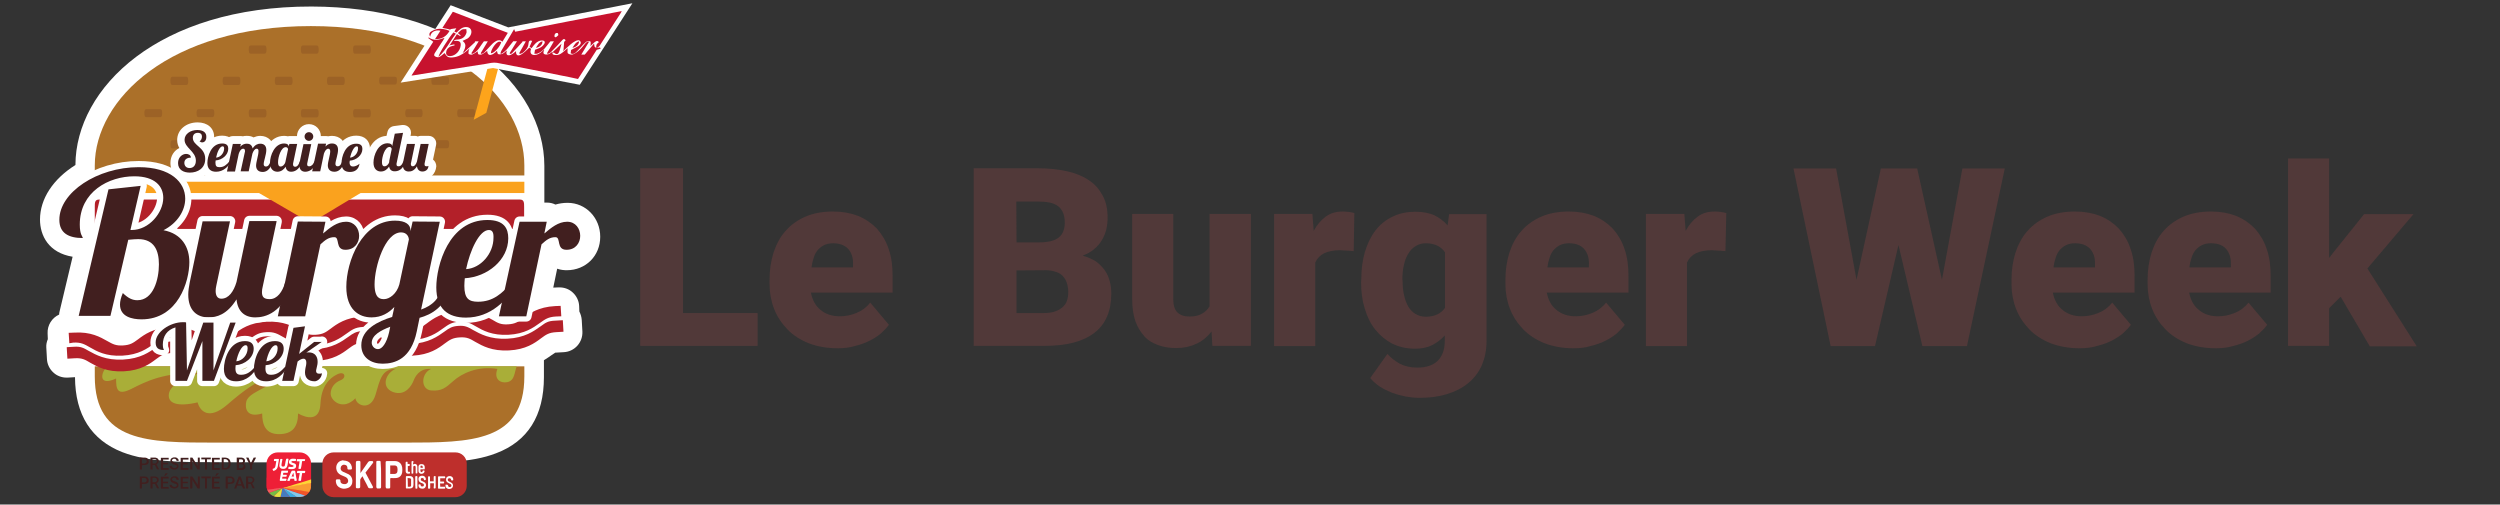 <?xml version="1.0" encoding="utf-8"?>
<!-- Generator: Adobe Illustrator 21.1.0, SVG Export Plug-In . SVG Version: 6.00 Build 0)  -->
<svg version="1.1" xmlns="http://www.w3.org/2000/svg" xmlns:xlink="http://www.w3.org/1999/xlink" x="0px" y="0px"
	 viewBox="0 0 1150 232.1" style="enable-background:new 0 0 1150 232.1;" xml:space="preserve">
<rect x="0" y="0" width="1150" height="232.1" fill="#333333" stroke="none"/>
<style type="text/css">
	.st0{fill:#FFFFFF;}
	.st1{fill:#AB7029;}
	.st2{fill:#9C6226;}
	.st3{fill:#B32029;}
	.st4{fill:#FAA21E;}
	.st5{fill:#A9AE38;}
	.st6{fill:#6D1F11;stroke:#FFFFFF;stroke-width:5.673;stroke-linecap:round;stroke-linejoin:round;stroke-miterlimit:10;}
	.st7{fill:#6D1F11;stroke:#FFFFFF;stroke-width:4.847;stroke-linecap:round;stroke-linejoin:round;stroke-miterlimit:10;}
	.st8{fill:#411F1F;}
	.st9{fill:#FDA41B;}
	.st10{fill:#C7122E;}
	.st11{fill:#BE2F2C;}
	.st12{fill:#EE1F36;}
	.st13{clip-path:url(#SVGID_2_);}
	.st14{fill:#EE1F37;}
	.st15{fill:#F05528;}
	.st16{fill:#82CAE8;}
	.st17{fill:#74BB44;}
	.st18{fill:#457BBF;}
	.st19{fill:#E1E440;}
	.st20{fill:#37ADE3;}
	.st21{fill:#F05C5F;}
	.st22{fill:#F99C33;}
	.st23{fill:#FED535;}
	.st24{fill:#513939;}
</style>
<g id="logo">
	<title>loog-full</title>
	<g id="Layer_2">
		<g>
			<polygon class="st0" points="177.6,25.7 187.5,28.3 179,60.2 166.5,67.1 			"/>
			<g>
				<path class="st0" d="M98.4,212.6c-15.7,0-30.5-0.1-42.1-4.6c-14.3-5.6-21.7-17.2-21.8-34.5l-3.4,0.2c-0.2,0-0.3,0-0.5,0
					c-2.2,0-4.4-0.8-6-2.3c-1.8-1.6-2.9-3.9-3-6.2l-0.3-5.3c-0.1-1.4,0.2-2.7,0.7-3.9l-0.1-2.6c-0.2-3.8,2-7.2,5.3-8.7
					c0-0.5,0.1-0.9,0.2-1.4l6-25.2c-11-1.8-15-9.7-15-17.1c0-9.6,6.1-18.7,16.3-25.1C34.8,40.5,72.9,2.9,143.3,3
					c31.9,0.1,59.1,7.9,78.8,22.6c18,13.5,28.3,32,28.3,50.7v3.9c0,0.2,0,0.5,0,0.7v12.3h1.3c1.3,0,2.6,0.3,3.8,0.9
					c1.7-0.5,3.6-0.8,5.6-0.8c8.4,0,15,6.9,15,15.6c0,8.8-6.6,15.4-15.4,15.4c-1.1,0-2.7-0.1-4.4-0.7l-1.8,8.7l2.4-0.1
					c0.2,0,0.3,0,0.5,0c2.2,0,4.4,0.8,6,2.3c1.8,1.6,2.9,3.9,3,6.2l0.1,2.6c0.6,1.2,1,2.5,1.1,3.9l0.3,5.3c0.1,2.4-0.7,4.7-2.3,6.5
					s-3.9,2.9-6.3,3l-3.4,0.2c-0.3,0-0.5,0-0.6,0.1c-0.3,0.2-1,0.7-1.5,1c-1,0.7-2.1,1.5-3.6,2.4v7.8c0,17.7-7.4,29.5-22,35
					c-11.6,4.5-26.5,4.4-42.2,4.4L98.4,212.6z"/>
				<path class="st1" d="M241.2,76.1C241.2,45.7,208,12,143,12c-64.9,0-99.4,33.7-99.4,64.1v4.6h197.6L241.2,76.1L241.2,76.1z"/>
				<g>
					<path class="st2" d="M121.7,20.9h-6.4c-0.3,0-0.6,0.2-0.7,0.5c-0.1,0.2-0.2,0.7-0.2,1.4c0,0.7,0.2,1.1,0.2,1.4
						c0.1,0.3,0.4,0.5,0.7,0.5h6.4c0.3,0,0.6-0.2,0.7-0.5c0.1-0.2,0.2-0.7,0.2-1.4c0-0.7-0.1-1.1-0.2-1.4
						C122.3,21.1,122,20.9,121.7,20.9z"/>
					<path class="st2" d="M145.7,20.9h-6.4c-0.3,0-0.6,0.2-0.7,0.5c-0.1,0.2-0.2,0.7-0.2,1.4c0,0.7,0.1,1.1,0.2,1.4
						c0.1,0.3,0.4,0.5,0.7,0.5h6.4c0.3,0,0.6-0.2,0.7-0.5c0.1-0.2,0.2-0.7,0.2-1.4c0-0.7-0.1-1.1-0.2-1.4S146,20.9,145.7,20.9z"/>
					<path class="st2" d="M169.7,20.9h-6.4c-0.3,0-0.6,0.2-0.7,0.5c-0.1,0.2-0.2,0.7-0.2,1.4c0,0.7,0.2,1.1,0.2,1.4
						c0.1,0.3,0.4,0.5,0.7,0.5h6.4c0.3,0,0.6-0.2,0.7-0.5c0.1-0.2,0.2-0.7,0.2-1.4c0-0.7-0.1-1.1-0.2-1.3
						C170.4,21.1,170.1,20.9,169.7,20.9z"/>
					<path class="st2" d="M109.7,35.3h-6.4c-0.3,0-0.6,0.2-0.7,0.5c-0.1,0.2-0.2,0.7-0.2,1.4s0.1,1.1,0.2,1.4
						c0.1,0.3,0.4,0.5,0.7,0.5h6.4c0.3,0,0.6-0.2,0.7-0.5c0.1-0.2,0.2-0.7,0.2-1.4s-0.1-1.1-0.2-1.4C110.3,35.5,110,35.3,109.7,35.3
						z"/>
					<path class="st2" d="M133.7,35.3h-6.4c-0.3,0-0.6,0.2-0.7,0.5c-0.1,0.2-0.2,0.7-0.2,1.4s0.1,1.1,0.2,1.4
						c0.1,0.3,0.4,0.5,0.7,0.5h6.4c0.3,0,0.6-0.2,0.7-0.5c0.1-0.2,0.2-0.7,0.2-1.4s-0.1-1.1-0.2-1.4C134.3,35.5,134,35.3,133.7,35.3
						z"/>
					<path class="st2" d="M85.7,35.3h-6.4c-0.3,0-0.6,0.2-0.7,0.5c-0.1,0.2-0.2,0.7-0.2,1.4s0.1,1.1,0.2,1.4
						c0.1,0.3,0.4,0.5,0.7,0.5h6.4c0.3,0,0.6-0.2,0.7-0.5c0.1-0.2,0.2-0.7,0.2-1.4s-0.2-1.1-0.2-1.4C86.3,35.5,86.1,35.3,85.7,35.3z
						"/>
					<path class="st2" d="M157.7,35.3h-6.4c-0.3,0-0.6,0.2-0.7,0.5c-0.1,0.2-0.2,0.7-0.2,1.4s0.1,1.1,0.2,1.4
						c0.1,0.3,0.4,0.5,0.7,0.5h6.4c0.3,0,0.6-0.2,0.7-0.5c0.1-0.2,0.2-0.7,0.2-1.4s-0.1-1.1-0.2-1.4C158.3,35.5,158,35.3,157.7,35.3
						z"/>
					<path class="st2" d="M181.7,35.3h-6.4c-0.3,0-0.6,0.2-0.7,0.5c-0.1,0.2-0.2,0.7-0.2,1.3c0,0.7,0.1,1.1,0.2,1.3
						c0.1,0.3,0.4,0.5,0.7,0.5h6.4c0.3,0,0.6-0.2,0.7-0.5c0.1-0.2,0.2-0.7,0.2-1.4s-0.1-1.1-0.2-1.4C182.3,35.5,182,35.3,181.7,35.3
						z"/>
					<path class="st2" d="M205.7,35.3h-6.4c-0.3,0-0.6,0.2-0.7,0.5c-0.1,0.2-0.2,0.7-0.2,1.3c0,0.7,0.2,1.1,0.2,1.4
						c0.1,0.3,0.4,0.5,0.7,0.5h6.4c0.3,0,0.6-0.2,0.7-0.5c0.1-0.2,0.2-0.7,0.2-1.3c0-0.7-0.1-1.1-0.2-1.4
						C206.3,35.5,206,35.3,205.7,35.3z"/>
					<path class="st2" d="M121.7,50.2h-6.4c-0.3,0-0.6,0.2-0.7,0.5c-0.1,0.2-0.2,0.7-0.2,1.4s0.2,1.1,0.2,1.4
						c0.1,0.3,0.4,0.5,0.7,0.5h6.4c0.3,0,0.6-0.2,0.7-0.5c0.1-0.2,0.2-0.7,0.2-1.4s-0.1-1.1-0.2-1.4C122.3,50.4,122,50.2,121.7,50.2
						z"/>
					<path class="st2" d="M145.7,50.2h-6.4c-0.3,0-0.6,0.2-0.7,0.5c-0.1,0.2-0.2,0.7-0.2,1.4s0.1,1.1,0.2,1.4
						c0.1,0.3,0.4,0.5,0.7,0.5h6.4c0.3,0,0.6-0.2,0.7-0.5c0.1-0.2,0.2-0.7,0.2-1.4s-0.1-1.1-0.2-1.4C146.3,50.4,146,50.2,145.7,50.2
						z"/>
					<path class="st2" d="M169.7,50.2h-6.4c-0.3,0-0.6,0.2-0.7,0.5c-0.1,0.2-0.2,0.7-0.2,1.4s0.2,1.1,0.2,1.4
						c0.1,0.3,0.4,0.5,0.7,0.5h6.4c0.3,0,0.6-0.2,0.7-0.5c0.1-0.2,0.2-0.7,0.2-1.4s-0.1-1.1-0.2-1.3
						C170.4,50.4,170.1,50.2,169.7,50.2z"/>
					<path class="st2" d="M133.7,64.5h-6.4c-0.3,0-0.6,0.2-0.7,0.5c-0.1,0.2-0.2,0.7-0.2,1.4c0,0.7,0.1,1.1,0.2,1.4s0.4,0.5,0.7,0.5
						h6.4c0.3,0,0.6-0.2,0.7-0.5c0.1-0.2,0.2-0.7,0.2-1.4c0-0.7-0.1-1.1-0.2-1.4S134,64.5,133.7,64.5z"/>
					<path class="st2" d="M157.7,64.5h-6.4c-0.3,0-0.6,0.2-0.7,0.5c-0.1,0.2-0.2,0.7-0.2,1.4c0,0.7,0.1,1.1,0.2,1.4
						c0.1,0.3,0.4,0.5,0.7,0.5h6.4c0.3,0,0.6-0.2,0.7-0.5c0.1-0.2,0.2-0.7,0.2-1.4c0-0.7-0.1-1.1-0.2-1.4S158,64.5,157.7,64.5z"/>
					<path class="st2" d="M193.5,50.2h-6.2c-0.3,0-0.6,0.2-0.7,0.5c-0.1,0.2-0.2,0.7-0.2,1.3c0,0.7,0.1,1.1,0.2,1.4
						c0.1,0.3,0.4,0.5,0.7,0.5h6.2c0.3,0,0.6-0.2,0.7-0.5c0.1-0.2,0.2-0.7,0.2-1.4s-0.1-1.1-0.2-1.3
						C194.2,50.4,193.9,50.2,193.5,50.2z"/>
					<path class="st2" d="M218.3,50.7c-0.1-0.3-0.4-0.5-0.7-0.5h-6.4c-0.3,0-0.6,0.2-0.7,0.5c-0.1,0.2-0.2,0.7-0.2,1.3
						c0,0.7,0.1,1.1,0.2,1.4c0.1,0.3,0.4,0.5,0.7,0.5h6.4c0.3,0,0.6-0.2,0.7-0.5c0.1-0.2,0.2-0.7,0.2-1.4
						C218.5,51.4,218.4,50.9,218.3,50.7z"/>
					<path class="st2" d="M205.7,64.5h-6.6c-0.3,0-0.6,0.2-0.7,0.5c-0.1,0.2-0.2,0.7-0.2,1.3c0,0.7,0.1,1.1,0.2,1.4
						c0.1,0.3,0.4,0.5,0.7,0.5h6.6c0.3,0,0.6-0.2,0.7-0.5c0.1-0.2,0.2-0.7,0.2-1.4c0-0.7-0.1-1.1-0.2-1.3
						C206.3,64.7,206,64.5,205.7,64.5z"/>
					<path class="st2" d="M181.6,64.5h-6.3c-0.3,0-0.6,0.2-0.7,0.5c-0.1,0.2-0.2,0.7-0.2,1.3c0,0.7,0.1,1.1,0.2,1.4
						c0.1,0.3,0.4,0.5,0.7,0.5h6.3c0.3,0,0.6-0.2,0.7-0.5c0.1-0.2,0.2-0.7,0.2-1.4c0-0.7-0.1-1.1-0.2-1.3
						C182.2,64.7,181.9,64.5,181.6,64.5z"/>
					<path class="st2" d="M73.7,50.2h-6.4c-0.3,0-0.6,0.2-0.7,0.5c-0.1,0.2-0.2,0.7-0.2,1.3c0,0.7,0.1,1.1,0.2,1.4
						c0.1,0.3,0.4,0.5,0.7,0.5h6.4c0.3,0,0.6-0.2,0.7-0.5c0.1-0.2,0.2-0.7,0.2-1.4s-0.1-1.1-0.2-1.4C74.3,50.4,74,50.2,73.7,50.2z"
						/>
					<path class="st2" d="M97.7,50.2h-6.4c-0.3,0-0.6,0.2-0.7,0.5c-0.1,0.2-0.2,0.7-0.2,1.3c0,0.7,0.1,1.1,0.2,1.4
						c0.1,0.3,0.4,0.5,0.7,0.5h6.4c0.3,0,0.6-0.2,0.7-0.5c0.1-0.2,0.2-0.7,0.2-1.4s-0.1-1.1-0.2-1.4C98.3,50.4,98,50.2,97.7,50.2z"
						/>
					<path class="st2" d="M85.6,64.5h-6.3c-0.3,0-0.6,0.2-0.7,0.5c-0.1,0.2-0.2,0.7-0.2,1.4c0,0.7,0.1,1.1,0.2,1.4s0.4,0.5,0.7,0.5
						h6.3c0.3,0,0.6-0.2,0.7-0.5c0.1-0.2,0.2-0.7,0.2-1.4c0-0.7-0.1-1.1-0.2-1.4S85.9,64.5,85.6,64.5z"/>
					<path class="st2" d="M110.1,64.7c-0.1-0.1-0.3-0.2-0.5-0.2h-6.4c-0.3,0-0.6,0.2-0.7,0.5c-0.1,0.2-0.2,0.7-0.2,1.4
						c0,0.7,0.1,1.1,0.2,1.4s0.4,0.5,0.7,0.5h6.4l0,0c0.3,0,0.6-0.2,0.7-0.5c0.1-0.2,0.2-0.7,0.2-1.4c0-0.7-0.1-1.1-0.2-1.4
						C110.3,64.9,110.2,64.8,110.1,64.7z"/>
				</g>
				<path class="st3" d="M241.2,101.9c0,1.9,0,3.4-1.9,3.4H45.5c-1.9,0-1.9-1.5-1.9-3.4v-6.7c0-1.9,0-3.4,1.9-3.4h193.7
					c1.9,0,1.9,1.5,1.9,3.4v6.7H241.2z"/>
				<rect x="43.6" y="83.6" class="st4" width="197.6" height="5.2"/>
				<polygon class="st4" points="171.5,85.4 142.9,102.6 113.3,85.4 				"/>
				<path class="st1" d="M43.6,168.5v4.6c0,30.4,24.6,30.5,55,30.5h87.6c30.4,0,55-0.2,55-30.5v-4.6H43.6z"/>
				<g>
					<path class="st5" d="M53.4,174.1c0,4.8,0.4,8.1,7,4.8s14.7-7.7,31.6-7.3c-6.2,1.8-13.6,5.1-14.3,9.5c-0.7,4.4,3.7,6.2,13.2,4
						c1.1,4,5.1,8.4,13.6,1.1c8.4-7.3,13.2-10.3,17.3-11.8c4-1.5,5.1,0.7,0.7,3.3s-8.4,4-9.2,7c-0.7,2.9,0,7.7,7.3,5.5
						c0,5.1,1.5,9.5,7.7,9.5s8.8-3.3,8.8-9.5c4,2.2,9.9,3.7,10.3-4.4c0.4-8.1,4-11.8,7.7-13.6s4.3,1.6,1.8,2.6
						c-3.3,1.3-4.7,3.7-4.8,6.2c-0.1,3.3,5.6,8.2,11.4,2.2c0.4,3.5,7,5.9,9.2-1.5c2.2-7.3,2.8-11.9,9.5-12.1
						c-4.6,1.7-7.3,8.4-1.5,10.7c5.9,2.2,8.8-3.3,9.5-5.1s2.6-5.9,8.1-5.5c-4.8,2.1-4.8,9.5,0,9.9s6.6-1.1,10.3-4.4
						c3.7-3.3,11-7,20.2-5.5c-1.8,4.8,1.5,6.7,4.5,6.1c3.6-0.7,3.3-4.7,4.4-7.3H49.5v0.1C46.6,170.5,44.6,178.2,53.4,174.1z"/>
				</g>
				<path class="st3" d="M33.7,157.6c3.5-0.2,5.1,0.7,7.7,2.2c3.1,1.8,7.3,4.2,14.9,3.8c7.5-0.4,11.5-3.3,14.4-5.4
					c2.4-1.7,3.8-2.8,7.4-3c3.5-0.2,5.1,0.7,7.7,2.2c3.1,1.8,7.3,4.2,14.9,3.8c7.5-0.4,11.5-3.3,14.4-5.4c2.4-1.7,3.8-2.8,7.4-3
					c3.5-0.2,5.1,0.7,7.7,2.2c3.1,1.8,7.3,4.2,14.9,3.8c7.5-0.4,11.5-3.3,14.4-5.4c2.4-1.7,3.8-2.8,7.4-3c3.6-0.2,5.1,0.7,7.7,2.2
					c3.1,1.8,7.4,4.2,14.9,3.8s11.5-3.3,14.4-5.4c2.4-1.7,3.8-2.8,7.4-3c3.6-0.2,5.1,0.7,7.7,2.2c3.1,1.8,7.4,4.2,14.9,3.8
					s11.5-3.3,14.4-5.4c2.4-1.7,3.8-2.8,7.4-3l2.5-0.1l-0.3-4.8l-2.5,0.1c-7.8,0.4-11.9,3.4-14.8,5.6c-2.3,1.7-3.6,2.6-6.9,2.8
					c-3.3,0.2-4.7-0.6-7.2-2.1c-3.2-1.8-7.6-4.4-15.4-3.9c-7.8,0.4-11.9,3.4-14.8,5.6c-2.3,1.7-3.6,2.6-6.9,2.8
					c-3.3,0.2-4.7-0.6-7.2-2.1c-3.2-1.8-7.6-4.3-15.3-3.9c-7.8,0.4-11.9,3.4-14.8,5.6c-2.3,1.7-3.6,2.6-6.9,2.8
					c-3.3,0.2-4.7-0.6-7.2-2.1c-3.2-1.8-7.6-4.3-15.4-3.9c-7.8,0.4-11.9,3.4-14.8,5.6c-2.3,1.7-3.6,2.6-6.9,2.8s-4.7-0.6-7.2-2
					c-3.2-1.8-7.6-4.4-15.4-3.9c-7.8,0.4-11.9,3.4-14.8,5.6c-2.3,1.7-3.6,2.6-6.9,2.8c-3.3,0.2-4.7-0.6-7.2-2
					c-3.2-1.8-7.6-4.4-15.3-3.9l-2.5,0.1l0.3,4.8L33.7,157.6z"/>
				<path class="st3" d="M248.7,150.1c-3.1,2.2-7.3,5.3-15.3,5.7s-12.5-2.2-15.8-4c-2.4-1.4-3.7-2.1-6.7-1.9c-3,0.2-4.2,1-6.4,2.6
					c-3.1,2.2-7.3,5.3-15.3,5.7s-12.5-2.2-15.8-4c-2.4-1.4-3.7-2.1-6.7-1.9c-3,0.2-4.2,1-6.4,2.6c-3.1,2.2-7.3,5.3-15.3,5.7
					s-12.5-2.2-15.8-4c-2.4-1.4-3.7-2.1-6.7-1.9c-3,0.2-4.2,1-6.4,2.6c-3.1,2.2-7.3,5.3-15.3,5.7s-12.5-2.2-15.8-4
					c-2.4-1.4-3.7-2.1-6.7-1.9c-3,0.2-4.2,1-6.4,2.6c-3.1,2.2-7.3,5.3-15.3,5.7s-12.5-2.2-15.8-4c-2.4-1.4-3.7-2.1-6.7-1.9l-3.4,0.2
					L31,165l3.4-0.2c3.3-0.2,4.7,0.6,7.2,2.1c3.2,1.8,7.6,4.3,15.4,3.9c7.8-0.4,11.9-3.4,14.8-5.6c2.3-1.7,3.6-2.6,6.9-2.8
					s4.7,0.6,7.2,2.1c3.2,1.8,7.6,4.3,15.4,3.9c7.8-0.4,11.9-3.4,14.8-5.6c2.3-1.7,3.6-2.6,6.9-2.8s4.7,0.6,7.2,2.1
					c3.2,1.8,7.6,4.3,15.3,3.9c7.8-0.4,11.9-3.4,14.8-5.6c2.3-1.7,3.6-2.6,6.9-2.8c3.3-0.2,4.7,0.6,7.2,2.1
					c3.2,1.8,7.6,4.4,15.4,3.9c7.8-0.4,11.9-3.4,14.8-5.6c2.3-1.7,3.6-2.6,6.9-2.8c3.3-0.2,4.7,0.6,7.2,2.1
					c3.2,1.8,7.6,4.3,15.4,3.9c7.8-0.4,11.9-3.4,14.8-5.6c2.3-1.7,3.6-2.6,6.9-2.8l3.4-0.2l-0.3-5.3l-3.4,0.2
					C252.1,147.6,251,148.4,248.7,150.1z"/>
				<path class="st6" d="M64.7,85.5L60,105.8h0.6c8,0,14.5-8,14.5-14.8c0-5.2-3.7-9.9-13.3-9.9c-11.8,0-25.1,7.1-25.1,22.2
					c0,4.7,1.3,5.4,1.4,6.2c-6.6,0-10.8-2.3-10.8-8.4c0-12.6,17.5-24.2,36.5-24.2c14.8,0,21.4,7,21.4,14.5c0,5.4-3.5,11.2-10,14.5
					c8.5,1.6,11.9,7.9,11.9,14.7c0,8.8-5.2,26.3-22,26.3c-4.3,0-9.9-1.2-9.9-6.8c0-1.5,0.4-3.2,1.3-5.3c2.5,2.4,4.4,3.3,6.7,3.3
					c7.3,0,9.9-9.5,9.9-16.5c0-6.4-2.2-11.6-9.5-11.6c-0.8,0-2.8,0.1-4.6,0.3l-8.2,35H36.2l13.7-58.2L64.7,85.5z"/>
				<path class="st7" d="M127.2,102l-6.3,29.6c-0.3,1.1-0.4,2-0.4,2.8c0,2.4,1.1,3.2,3.6,3.2c3.4,0,5.8-3.3,7.1-7.7h3.7
					c-5,14.2-12.8,16.1-17.5,16.1c-5,0-8.1-2.9-8.6-8.3c-4.4,7.1-9.2,8.3-12.9,8.3c-5.2,0-9.3-3.1-9.3-10.5c0-1.7,0.3-3.6,0.7-5.7
					l5.9-28h12.6l-6.3,29.6c-0.2,0.9-0.3,1.7-0.3,2.4c0,2,0.7,3.6,2.6,3.6c3.4,0,5.7-3.3,7-7.7l5.9-28h12.5L127.2,102L127.2,102z"/>
				<path class="st7" d="M149.7,102l-1.1,5.4c3.1-2.6,6.4-5.4,10.6-5.4c3.9,0,6,3.2,6,6.5c0,3.1-2,6.4-6.3,6.4
					c-4.9,0-2.4-5.8-5.1-5.8c-2.6,0-4.2,1.3-6.4,3.3l-7,33.1h-12.6l9.2-43.6L149.7,102L149.7,102z"/>
				<path class="st7" d="M202.3,102l-8.6,40.4c5.3-1.9,8.5-4.9,11-12.5h3.7c-3.4,11.5-10,14.8-15.4,16.3l-1.3,6.3
					c-2.6,12.5-9.9,14.8-15.7,14.8c-5.3,0-9.8-2.8-9.8-8.5c0-7.3,7.7-11,14.2-13l1-4.6c-2.5,2.7-5.9,4.8-10.5,4.8
					c-5.9,0-11.6-3.7-11.6-14c0-11.8,7.2-30.5,22.4-30.5c5,0,7.1,1.9,7.1,4.4v0.5l1-4.5L202.3,102L202.3,102z M173.9,160.6
					c1.8,0,3.9-2.6,5.1-7.8l0.5-2.5c-4.4,1.7-8.5,3.9-8.5,7.4C171,158.9,172,160.6,173.9,160.6z M172.3,130.8c0,6.7,2.8,6.8,4.4,6.8
					c2.4,0,5.8-2.4,7-6.8l4.4-20.7c-0.1-1-0.8-3.2-3.6-3.2C177.1,106.9,172.3,122.6,172.3,130.8z"/>
				<path class="st7" d="M219.9,138.8c6.9,0,11.1-3.8,15.4-8.8h3c-5,8-12.4,16.1-24,16.1c-8.2,0-13.6-4-13.6-13.9
					c0-10,5.7-31,23.5-31c7.8,0,9.6,4,9.6,8.4c0,10-9.6,17.8-20,18.4c-0.1,1.2-0.2,2.4-0.2,3.5C213.6,137.4,215.7,138.8,219.9,138.8
					z M224.9,105.8c-4.4,0-8.7,9.3-10.5,18c6.7-0.4,12.6-7.1,12.6-14.4C227.1,107.2,226.6,105.8,224.9,105.8z"/>
				<path class="st7" d="M251.5,102l-1.1,5.4c3.1-2.6,6.4-5.4,10.5-5.4c3.9,0,6,3.2,6,6.5c0,3.1-2,6.4-6.3,6.4
					c-4.9,0-2.4-5.8-5.1-5.8c-2.6,0-4.2,1.3-6.4,3.3l-7,33.1h-12.6L239,102H251.5z"/>
				<path class="st8" d="M64.7,85.5L60,105.8h0.6c8,0,14.5-8,14.5-14.8c0-5.2-3.7-9.9-13.3-9.9c-11.8,0-25.1,7.1-25.1,22.2
					c0,4.7,1.3,5.4,1.4,6.2c-6.6,0-10.8-2.3-10.8-8.4c0-12.6,17.5-24.2,36.5-24.2c14.8,0,21.4,7,21.4,14.5c0,5.4-3.5,11.2-10,14.5
					c8.5,1.6,11.9,7.9,11.9,14.7c0,8.8-5.2,26.3-22,26.3c-4.3,0-9.9-1.2-9.9-6.8c0-1.5,0.4-3.2,1.3-5.3c2.5,2.4,4.4,3.3,6.7,3.3
					c7.3,0,9.9-9.5,9.9-16.5c0-6.4-2.2-11.6-9.5-11.6c-0.8,0-2.8,0.1-4.6,0.3l-8.2,35H36.2l13.7-58.2L64.7,85.5z"/>
				<path class="st8" d="M127.2,102l-6.3,29.6c-0.3,1.1-0.4,2-0.4,2.8c0,2.4,1.1,3.2,3.6,3.2c3.4,0,5.8-3.3,7.1-7.7h3.7
					c-5,14.2-12.8,16.1-17.5,16.1c-5,0-8.1-2.9-8.6-8.3c-4.4,7.1-9.2,8.3-12.9,8.3c-5.2,0-9.3-3.1-9.3-10.5c0-1.7,0.3-3.6,0.7-5.7
					l5.9-28h12.6l-6.3,29.6c-0.2,0.9-0.3,1.7-0.3,2.4c0,2,0.7,3.6,2.6,3.6c3.4,0,5.7-3.3,7-7.7l5.9-28h12.5L127.2,102L127.2,102z"/>
				<path class="st8" d="M149.7,102l-1.1,5.4c3.1-2.6,6.4-5.4,10.6-5.4c3.9,0,6,3.2,6,6.5c0,3.1-2,6.4-6.3,6.4
					c-4.9,0-2.4-5.8-5.1-5.8c-2.6,0-4.2,1.3-6.4,3.3l-7,33.1h-12.6l9.2-43.6L149.7,102L149.7,102z"/>
				<path class="st8" d="M202.3,102l-8.6,40.4c5.3-1.9,8.5-4.9,11-12.5h3.7c-3.4,11.5-10,14.8-15.4,16.3l-1.3,6.3
					c-2.6,12.5-9.9,14.8-15.7,14.8c-5.3,0-9.8-2.8-9.8-8.5c0-7.3,7.7-11,14.2-13l1-4.6c-2.5,2.7-5.9,4.8-10.5,4.8
					c-5.9,0-11.6-3.7-11.6-14c0-11.8,7.2-30.5,22.4-30.5c5,0,7.1,1.9,7.1,4.4v0.5l1-4.5L202.3,102L202.3,102z M173.9,160.6
					c1.8,0,3.9-2.6,5.1-7.8l0.5-2.5c-4.4,1.7-8.5,3.9-8.5,7.4C171,158.9,172,160.6,173.9,160.6z M172.3,130.8c0,6.7,2.8,6.8,4.4,6.8
					c2.4,0,5.8-2.4,7-6.8l4.4-20.7c-0.1-1-0.8-3.2-3.6-3.2C177.1,106.9,172.3,122.6,172.3,130.8z"/>
				<path class="st8" d="M219.9,138.8c6.9,0,11.1-3.8,15.4-8.8h3c-5,8-12.4,16.1-24,16.1c-8.2,0-13.6-4-13.6-13.9
					c0-10,5.7-31,23.5-31c7.8,0,9.6,4,9.6,8.4c0,10-9.6,17.8-20,18.4c-0.1,1.2-0.2,2.4-0.2,3.5C213.6,137.4,215.7,138.8,219.9,138.8
					z M224.9,105.8c-4.4,0-8.7,9.3-10.5,18c6.7-0.4,12.6-7.1,12.6-14.4C227.1,107.2,226.6,105.8,224.9,105.8z"/>
				<path class="st8" d="M251.5,102l-1.1,5.4c3.1-2.6,6.4-5.4,10.5-5.4c3.9,0,6,3.2,6,6.5c0,3.1-2,6.4-6.3,6.4
					c-4.9,0-2.4-5.8-5.1-5.8c-2.6,0-4.2,1.3-6.4,3.3l-7,33.1h-12.6L239,102H251.5z"/>
				<path class="st7" d="M86,170.4l7.5-22h4.7v22l7.7-22h2.5l-10,26.8h-5.3v-18.3L86,175.2h-5.3v-24.6c-3.9,1.2-5.8,4-5.8,8
					c0,1.8,0.5,2.1,0.5,2.4c-2.5,0-3.8-0.9-3.8-3.5c0-4.8,6.6-9.3,12.6-9.3c0.5,0,1,0,1.4,0.1L86,170.4z"/>
				<path class="st7" d="M110.9,172.4c2.8,0,4.6-1.6,6.4-3.6h1.2c-2,3.3-5.1,6.6-9.9,6.6c-3.4,0-5.6-1.7-5.6-5.7
					c0-4.1,2.3-12.8,9.7-12.8c3.2,0,4,1.7,4,3.5c0,4.1-4,7.3-8.3,7.6c0,0.5-0.1,1-0.1,1.4C108.3,171.8,109.2,172.4,110.9,172.4z
					 M113,158.8c-1.8,0-3.6,3.8-4.3,7.4c2.8-0.2,5.2-2.9,5.2-5.9C113.9,159.3,113.7,158.8,113,158.8z"/>
				<path class="st7" d="M124.7,172.4c2.8,0,4.6-1.6,6.4-3.6h1.2c-2,3.3-5.1,6.6-9.9,6.6c-3.4,0-5.6-1.7-5.6-5.7
					c0-4.1,2.3-12.8,9.7-12.8c3.2,0,4,1.7,4,3.5c0,4.1-4,7.3-8.3,7.6c0,0.5-0.1,1-0.1,1.4C122.1,171.8,123,172.4,124.7,172.4z
					 M126.8,158.8c-1.8,0-3.6,3.8-4.3,7.4c2.8-0.2,5.2-2.9,5.2-5.9C127.7,159.3,127.5,158.8,126.8,158.8z"/>
				<path class="st7" d="M148.1,157.2l-7.2,5c0.4-0.1,0.8-0.1,1.2-0.1c2.7,0,4,1.9,4,4.2c0,0.4,0,0.9-0.1,1.4l-0.4,1.8
					c-0.1,0.4-0.2,0.8-0.2,1.1c0,0.7,0.3,1.3,1.4,1.3c0.9,0,1-0.1,1.3-0.2c-0.2,2.6-2.4,3.7-3.3,3.7c-2.9,0-4.5-1.5-4.5-4.1
					c0-0.6,0.1-1.2,0.2-1.9l0.3-1.4c0.1-0.5,0.1-0.9,0.1-1.3c0-1-0.4-1.7-1.3-1.7c-0.8,0-1.7,0.5-2.7,1.3l-1.9,8.9h-5.2l5.2-24.4
					l5.3-0.7l-2.7,12.7l6.9-5.5h3.6L148.1,157.2L148.1,157.2z"/>
				<path class="st8" d="M86,170.4l7.5-22h4.7v22l7.7-22h2.5l-10,26.8h-5.3v-18.3L86,175.2h-5.3v-24.6c-3.9,1.2-5.8,4-5.8,8
					c0,1.8,0.5,2.1,0.5,2.4c-2.5,0-3.8-0.9-3.8-3.5c0-4.8,6.6-9.3,12.6-9.3c0.5,0,1,0,1.4,0.1L86,170.4z"/>
				<path class="st8" d="M110.9,172.4c2.8,0,4.6-1.6,6.4-3.6h1.2c-2,3.3-5.1,6.6-9.9,6.6c-3.4,0-5.6-1.7-5.6-5.7
					c0-4.1,2.3-12.8,9.7-12.8c3.2,0,4,1.7,4,3.5c0,4.1-4,7.3-8.3,7.6c0,0.5-0.1,1-0.1,1.4C108.3,171.8,109.2,172.4,110.9,172.4z
					 M113,158.8c-1.8,0-3.6,3.8-4.3,7.4c2.8-0.2,5.2-2.9,5.2-5.9C113.9,159.3,113.7,158.8,113,158.8z"/>
				<path class="st8" d="M124.7,172.4c2.8,0,4.6-1.6,6.4-3.6h1.2c-2,3.3-5.1,6.6-9.9,6.6c-3.4,0-5.6-1.7-5.6-5.7
					c0-4.1,2.3-12.8,9.7-12.8c3.2,0,4,1.7,4,3.5c0,4.1-4,7.3-8.3,7.6c0,0.5-0.1,1-0.1,1.4C122.1,171.8,123,172.4,124.7,172.4z
					 M126.8,158.8c-1.8,0-3.6,3.8-4.3,7.4c2.8-0.2,5.2-2.9,5.2-5.9C127.7,159.3,127.5,158.8,126.8,158.8z"/>
				<path class="st8" d="M148.1,157.2l-7.2,5c0.4-0.1,0.8-0.1,1.2-0.1c2.7,0,4,1.9,4,4.2c0,0.4,0,0.9-0.1,1.4l-0.4,1.8
					c-0.1,0.4-0.2,0.8-0.2,1.1c0,0.7,0.3,1.3,1.4,1.3c0.9,0,1-0.1,1.3-0.2c-0.2,2.6-2.4,3.7-3.3,3.7c-2.9,0-4.5-1.5-4.5-4.1
					c0-0.6,0.1-1.2,0.2-1.9l0.3-1.4c0.1-0.5,0.1-0.9,0.1-1.3c0-1-0.4-1.7-1.3-1.7c-0.8,0-1.7,0.5-2.7,1.3l-1.9,8.9h-5.2l5.2-24.4
					l5.3-0.7l-2.7,12.7l6.9-5.5h3.6L148.1,157.2L148.1,157.2z"/>
				<g>
					<rect x="161" y="73.2" class="st0" width="18.2" height="9.4"/>
					<g>
						<g>
							<path class="st0" d="M87.3,82.9c-5.3,0-8.9-3.2-8.9-7.9c0-3.4,1.8-5.8,4.1-6.9c-0.6-1-1-2.3-1-3.7c0-4.6,4-8.1,9.4-8.1
								c4.5,0,7.6,2.6,7.6,6.6c0,2-0.8,3.7-2.1,4.8c0.9,1.3,1.5,3.1,1.5,5.3C98,78.8,93.5,82.9,87.3,82.9z"/>
							<path class="st0" d="M93,65.5c-0.5,0-0.8-0.2-1.2-0.5c0.7-0.4,1.1-1.3,1.1-2.2s-0.5-1.7-1.9-1.7s-2.3,0.8-2.3,2.3
								c0,3.7,5.7,4.2,5.7,9.7c0,4.3-3.4,6.3-7.1,6.3c-2.9,0-5.4-1.3-5.4-4.4c0-2.7,2-4.2,3.7-4.2c0.9,0,2.2,0.4,2.2,1.7
								c-1.4,0-3,0.6-3,2.4c0,1.3,0.8,2.4,2.4,2.4c1.7,0,2.9-1.2,2.9-3.4c0-4.3-5.2-5.9-5.2-9.6c0-2.6,2.6-4.5,5.9-4.5
								c1.2,0,4.1,0.3,4.1,3C95,64.4,94.2,65.5,93,65.5z"/>
							<path class="st0" d="M99.3,82.5c-4.5,0-7.5-3-7.5-7.6c0-5.2,3.2-12.5,10.4-12.5c3.8,0,6.3,2.3,6.3,6c0,1-0.2,2-0.5,2.9
								c0.6,0.3,1,0.8,1.4,1.4c0.6,1.1,0.6,2.5-0.1,3.6C106.7,80.4,103.3,82.5,99.3,82.5z"/>
							<path class="st0" d="M101,76.9c2,0,3.2-1.1,4.5-2.6h0.9c-1.4,2.3-3.6,4.7-7,4.7c-2.4,0-4-1.2-4-4c0-2.9,1.6-9,6.8-9
								c2.3,0,2.8,1.2,2.8,2.4c0,2.9-2.8,5.2-5.8,5.4c0,0.4-0.1,0.7-0.1,1C99.1,76.5,99.7,76.9,101,76.9z M102.4,67.3
								c-1.3,0-2.5,2.7-3,5.2c2-0.1,3.7-2.1,3.7-4.2C103.1,67.7,102.9,67.3,102.4,67.3z"/>
							<path class="st0" d="M120.9,82.5c-1.5,0-2.9-0.4-4-1.2c-0.6,0.6-1.5,1-2.5,1h-3.7c-0.5,0-0.9-0.1-1.3-0.3
								c-0.4,0.2-0.8,0.3-1.3,0.3h-3.7c-1.1,0-2.1-0.5-2.7-1.3c-0.7-0.8-0.9-1.9-0.7-2.9l2.7-12.7c0.3-1.6,1.8-2.8,3.4-2.8h3.7
								c0.3,0,0.6,0,0.9,0.1c0.6-0.2,1.2-0.2,1.9-0.2c1.1,0,2.2,0.2,3,0.7c1-0.4,2-0.7,3.1-0.7c3.7,0,6.3,2.6,6.3,6.4
								c0,0.6-0.1,1.2-0.2,1.9c1,0.1,1.9,0.6,2.5,1.5c0.7,0.9,0.8,2.1,0.5,3.2C126.9,81.3,123.4,82.5,120.9,82.5z"/>
							<path class="st0" d="M118.1,68.4c-0.9,0-1.6,1.1-2,2.3l-1.7,8.1h-3.7l1.9-8.7c0.1-0.2,0.1-0.4,0.1-0.6c0-0.6-0.2-1.1-0.8-1.1
								c-1,0-1.7,1.1-2.1,2.4l-1.7,8.1h-3.7l2.7-12.7h3.7l-0.3,1.3c1.1-1.2,2.2-1.4,3.1-1.4c1.3,0,2.3,0.6,2.6,2.2
								c1.2-1.9,2.6-2.2,3.5-2.2c1.6,0,2.8,0.8,2.8,2.9s-1.2,5.1-1.2,6.5c0,0.6,0.3,1.1,1,1.1c1.1,0,1.6-0.9,2.1-2.2h1.1
								c-1.4,4.2-3.4,4.7-4.7,4.7c-2.2,0-3-1.4-3-2.9c0-1.7,1.1-4.8,1.1-6.5C119,68.9,118.7,68.4,118.1,68.4z"/>
							<path class="st0" d="M133.8,82.5c-1.1,0-2.1-0.3-3-0.7c-1.2,0.6-2.3,0.7-3.2,0.7c-3.4,0-6.9-2.4-6.9-7.6
								c0-5,3.2-12.4,10-12.4c0.6,0,1.2,0.1,1.7,0.2c0.2,0,0.4-0.1,0.6-0.1h3.7c1.1,0,2.1,0.5,2.7,1.3c0.7,0.8,0.9,1.9,0.7,2.9
								l-0.8,3.9c1,0.1,1.9,0.6,2.5,1.5c0.7,0.9,0.8,2.1,0.5,3.2C140.1,81.6,136,82.5,133.8,82.5z"/>
							<path class="st0" d="M136.7,66.2l-1.8,8.6c-0.1,0.3-0.1,0.6-0.1,0.8c0,0.7,0.3,1.1,1,1.1c1,0,1.7-1.1,2.1-2.4h1.1
								c-1.4,4.1-3.7,4.7-5.1,4.7c-1.4,0-2.3-0.8-2.5-2.3c-0.8,1.2-2,2.3-3.8,2.3c-1.7,0-3.4-1.1-3.4-4.1c0-3.4,2.1-8.9,6.5-8.9
								c1.4,0,2.1,0.6,2.1,1.3v0.2l0.3-1.3C133.1,66.2,136.7,66.2,136.7,66.2z M127.9,74.6c0,2,0.8,2,1.3,2c0.7,0,1.8-0.8,2.1-2.2
								l1.2-5.7c0-0.3-0.2-1-1-1C129.3,67.6,127.9,72.2,127.9,74.6z"/>
							<path class="st0" d="M140.4,82.5c-3.7,0-6.2-2.7-6.2-6.6c0-0.7,0.1-1.5,0.3-2.4l1.7-8.2c0.1-0.5,0.3-0.9,0.6-1.3
								c-0.1-0.4-0.2-0.9-0.2-1.3c0-3.1,2.5-5.6,5.5-5.6c3.1,0,5.5,2.5,5.5,5.6c0,1.1-0.3,2.2-0.9,3c0,0.4,0,0.7-0.1,1.1l-0.8,3.9
								c1.1,0,2.1,0.6,2.7,1.5c0.7,0.9,0.8,2.1,0.5,3.2C146.8,81.9,142.2,82.5,140.4,82.5z"/>
							<path class="st0" d="M143.2,66.2l-1.8,8.6c-0.1,0.3-0.1,0.6-0.1,0.8c0,0.7,0.3,0.9,1,0.9c1,0,1.9-1,2.3-2.2h1.1
								c-1.4,4.1-4,4.7-5.3,4.7c-1.5,0-2.7-0.9-2.7-3c0-0.5,0.1-1,0.2-1.6l1.7-8.1h3.6V66.2z M142.1,60.8c1.1,0,2,0.9,2,2
								s-0.9,2-2,2s-2-0.9-2-2S141,60.8,142.1,60.8z"/>
							<path class="st0" d="M153.8,82.5c-1.5,0-2.9-0.4-4-1.2c-0.6,0.6-1.5,1-2.5,1h-3.7c-1.1,0-2.1-0.5-2.7-1.3
								c-0.7-0.8-0.9-1.9-0.7-2.9l2.7-12.7c0.3-1.6,1.8-2.8,3.4-2.8h3.7c0.3,0,0.6,0,0.9,0.1c0.6-0.1,1.2-0.2,1.8-0.2
								c3.7,0,6.3,2.6,6.3,6.4c0,0.6-0.1,1.2-0.2,1.9c1,0.1,1.9,0.6,2.5,1.5c0.7,0.9,0.8,2.1,0.5,3.2
								C159.8,81.3,156.3,82.5,153.8,82.5z"/>
							<path class="st0" d="M151,68.4c-0.9,0-1.6,1.1-2,2.3l-1.7,8.1h-3.7l2.7-12.7h3.7l-0.3,1.3c1.1-1.2,2.2-1.4,3-1.4
								c1.6,0,2.8,0.8,2.8,2.9s-1.2,5.1-1.2,6.5c0,0.6,0.3,1.1,1,1.1c1.1,0,1.6-0.9,2.1-2.2h1.1c-1.4,4.2-3.4,4.7-4.7,4.7
								c-2.2,0-3-1.4-3-2.9c0-1.7,1.1-4.8,1.1-6.5C151.9,68.9,151.6,68.4,151,68.4z"/>
							<path class="st0" d="M161,82.5c-4.5,0-7.5-3-7.5-7.6c0-5.2,3.2-12.5,10.4-12.5c3.8,0,6.3,2.3,6.3,6c0,1.9-0.7,3.7-1.8,5.1
								c0.4,0.7,0.6,1.6,0.4,2.4C168.1,80.1,165.1,82.5,161,82.5z"/>
							<path class="st0" d="M162.4,76.6c1,0,2.2-0.6,3-1.3c-0.5,2.9-2.4,3.8-4.4,3.8c-2.4,0-3.9-1.2-3.9-4c0-2.9,1.6-9,6.8-9
								c2.3,0,2.8,1.2,2.8,2.4c0,2.9-2.8,5.2-5.8,5.4c0,0.3-0.1,0.5-0.1,0.8C160.8,76.1,161.5,76.6,162.4,76.6z M164.1,67.3
								c-1.3,0-2.5,2.8-3.1,5.2c2-0.1,3.7-2.1,3.7-4.2C164.7,67.7,164.6,67.3,164.1,67.3z"/>
							<path class="st0" d="M175.2,82.5c-3.4,0-6.9-2.4-6.9-7.6c0-4.9,3-12,9.5-12.4l0.4-1.7c0.3-1.5,1.5-2.6,3-2.8l3.8-0.5
								c0.2,0,0.3,0,0.5,0c1,0,1.9,0.4,2.6,1.1c0.8,0.8,1.1,2,0.9,3.1l-1.9,9c1,0.1,1.9,0.6,2.5,1.5c0.7,0.9,0.8,2.1,0.5,3.2
								c-2,5.7-5.7,6.9-8.4,6.9c-1.1,0-2-0.2-2.9-0.7C177.6,82.3,176.4,82.5,175.2,82.5z"/>
							<path class="st0" d="M185.4,61.1l-2.9,13.7c-0.1,0.3-0.1,0.6-0.1,0.8c0,0.7,0.3,0.9,1,0.9c1,0,1.7-1,2.1-2.2h1.1
								c-1.4,4.1-3.7,4.5-5.1,4.5c-1.4,0-2.3-0.8-2.5-2.2c-0.8,1.2-2,2.3-3.8,2.3c-1.7,0-3.4-1.1-3.4-4.1c0-3.4,2.1-8.9,6.5-8.9
								c1.4,0,2.1,0.6,2.1,1.3v0.1l1.2-5.8L185.4,61.1z M179,74.3l1.2-5.8c-0.1-0.3-0.3-0.9-1-0.9c-2.2,0-3.5,4.6-3.5,6.9
								c0,2,0.8,2,1.3,2c0.7,0,1.7-0.7,2.1-2.1v-0.1H179z"/>
							<path class="st0" d="M194.3,82.5c-1.1,0-2.1-0.3-3-0.7c-1,0.5-2.1,0.7-3.3,0.7c-3.7,0-6.2-2.7-6.2-6.6c0-0.7,0.1-1.5,0.3-2.4
								l1.7-8.2c0.3-1.6,1.8-2.8,3.4-2.8h3.7c0.5,0,0.9,0.1,1.3,0.3c0.4-0.2,0.8-0.3,1.3-0.3h3.7c1.1,0,2.1,0.5,2.7,1.3
								c0.7,0.8,0.9,1.9,0.7,2.9l-1.4,6.7c0,0,0,0,0.1,0.1c0.9,0.7,1.4,1.9,1.4,3C200.4,80.1,197.8,82.5,194.3,82.5z"/>
							<path class="st0" d="M190.9,66.2l-1.8,8.6c-0.1,0.2-0.1,0.4-0.1,0.6c0,0.6,0.2,1.1,0.8,1.1c1,0,1.6-1,2-2.2l1.7-8.1h3.7
								l-1.8,8.6c-0.1,0.3-0.1,0.6-0.1,0.8c0,0.7,0.3,0.9,1,0.9c0.5,0,0.6-0.1,0.8-0.2c-0.1,1.8-1.4,2.6-2.8,2.6
								c-1.4,0-2.3-0.9-2.5-2.4c-1.3,2.1-2.7,2.4-3.8,2.4c-1.5,0-2.7-0.9-2.7-3c0-0.5,0.1-1,0.2-1.6l1.7-8.1
								C187.2,66.2,190.9,66.2,190.9,66.2z"/>
						</g>
					</g>
					<g>
						<path class="st8" d="M93,65.5c-0.5,0-0.8-0.2-1.2-0.5c0.7-0.4,1.1-1.3,1.1-2.2s-0.5-1.7-1.9-1.7s-2.3,0.8-2.3,2.3
							c0,3.7,5.7,4.2,5.7,9.7c0,4.3-3.4,6.3-7.1,6.3c-2.9,0-5.4-1.3-5.4-4.4c0-2.7,2-4.2,3.7-4.2c0.9,0,2.2,0.4,2.2,1.7
							c-1.4,0-3,0.6-3,2.4c0,1.3,0.8,2.4,2.4,2.4c1.7,0,2.9-1.2,2.9-3.4c0-4.3-5.2-5.9-5.2-9.6c0-2.6,2.6-4.5,5.9-4.5
							c1.2,0,4.1,0.3,4.1,3C95,64.4,94.2,65.5,93,65.5z"/>
						<path class="st8" d="M101,76.9c2,0,3.2-1.1,4.5-2.6h0.9c-1.4,2.3-3.6,4.7-7,4.7c-2.4,0-4-1.2-4-4c0-2.9,1.6-9,6.8-9
							c2.3,0,2.8,1.2,2.8,2.4c0,2.9-2.8,5.2-5.8,5.4c0,0.4-0.1,0.7-0.1,1C99.1,76.5,99.7,76.9,101,76.9z M102.4,67.3
							c-1.3,0-2.5,2.7-3,5.2c2-0.1,3.7-2.1,3.7-4.2C103.1,67.7,102.9,67.3,102.4,67.3z"/>
						<path class="st8" d="M118.1,68.4c-0.9,0-1.6,1.1-2,2.3l-1.7,8.1h-3.7l1.9-8.7c0.1-0.2,0.1-0.4,0.1-0.6c0-0.6-0.2-1.1-0.8-1.1
							c-1,0-1.7,1.1-2.1,2.4l-1.7,8.1h-3.7l2.7-12.7h3.7l-0.3,1.3c1.1-1.2,2.2-1.4,3.1-1.4c1.3,0,2.3,0.6,2.6,2.2
							c1.2-1.9,2.6-2.2,3.5-2.2c1.6,0,2.8,0.8,2.8,2.9s-1.2,5.1-1.2,6.5c0,0.6,0.3,1.1,1,1.1c1.1,0,1.6-0.9,2.1-2.2h1.1
							c-1.4,4.2-3.4,4.7-4.7,4.7c-2.2,0-3-1.4-3-2.9c0-1.7,1.1-4.8,1.1-6.5C119,68.9,118.7,68.4,118.1,68.4z"/>
						<path class="st8" d="M136.7,66.2l-1.8,8.6c-0.1,0.3-0.1,0.6-0.1,0.8c0,0.7,0.3,1.1,1,1.1c1,0,1.7-1.1,2.1-2.4h1.1
							c-1.4,4.1-3.7,4.7-5.1,4.7c-1.4,0-2.3-0.8-2.5-2.3c-0.8,1.2-2,2.3-3.8,2.3c-1.7,0-3.4-1.1-3.4-4.1c0-3.4,2.1-8.9,6.5-8.9
							c1.4,0,2.1,0.6,2.1,1.3v0.2l0.3-1.3C133.1,66.2,136.7,66.2,136.7,66.2z M127.9,74.6c0,2,0.8,2,1.3,2c0.7,0,1.8-0.8,2.1-2.2
							l1.2-5.7c0-0.3-0.2-1-1-1C129.3,67.6,127.9,72.2,127.9,74.6z"/>
						<path class="st8" d="M143.2,66.2l-1.8,8.6c-0.1,0.3-0.1,0.6-0.1,0.8c0,0.7,0.3,0.9,1,0.9c1,0,1.9-1,2.3-2.2h1.1
							c-1.4,4.1-4,4.7-5.3,4.7c-1.5,0-2.7-0.9-2.7-3c0-0.5,0.1-1,0.2-1.6l1.7-8.1h3.6V66.2z M142.1,60.8c1.1,0,2,0.9,2,2s-0.9,2-2,2
							s-2-0.9-2-2C140.1,61.7,141,60.8,142.1,60.8z"/>
						<path class="st8" d="M151,68.4c-0.9,0-1.6,1.1-2,2.3l-1.7,8.1h-3.7l2.7-12.7h3.7l-0.3,1.3c1.1-1.2,2.2-1.4,3-1.4
							c1.6,0,2.8,0.8,2.8,2.9s-1.2,5.1-1.2,6.5c0,0.6,0.3,1.1,1,1.1c1.1,0,1.6-0.9,2.1-2.2h1.1c-1.4,4.2-3.4,4.7-4.7,4.7
							c-2.2,0-3-1.4-3-2.9c0-1.7,1.1-4.8,1.1-6.5C151.9,68.9,151.6,68.4,151,68.4z"/>
						<path class="st8" d="M162.4,76.6c1,0,2.2-0.6,3-1.3c-0.5,2.9-2.4,3.8-4.4,3.8c-2.4,0-3.9-1.2-3.9-4c0-2.9,1.6-9,6.8-9
							c2.3,0,2.8,1.2,2.8,2.4c0,2.9-2.8,5.2-5.8,5.4c0,0.3-0.1,0.5-0.1,0.8C160.8,76.1,161.5,76.6,162.4,76.6z M164.1,67.3
							c-1.3,0-2.5,2.8-3.1,5.2c2-0.1,3.7-2.1,3.7-4.2C164.7,67.7,164.6,67.3,164.1,67.3z"/>
						<path class="st8" d="M185.4,61.1l-2.9,13.7c-0.1,0.3-0.1,0.6-0.1,0.8c0,0.7,0.3,0.9,1,0.9c1,0,1.7-1,2.1-2.2h1.1
							c-1.4,4.1-3.7,4.5-5.1,4.5c-1.4,0-2.3-0.8-2.5-2.2c-0.8,1.2-2,2.3-3.8,2.3c-1.7,0-3.4-1.1-3.4-4.1c0-3.4,2.1-8.9,6.5-8.9
							c1.4,0,2.1,0.6,2.1,1.3v0.1l1.2-5.8L185.4,61.1z M179,74.3l1.2-5.8c-0.1-0.3-0.3-0.9-1-0.9c-2.2,0-3.5,4.6-3.5,6.9
							c0,2,0.8,2,1.3,2c0.7,0,1.7-0.7,2.1-2.1v-0.1H179z"/>
						<path class="st8" d="M190.9,66.2l-1.8,8.6c-0.1,0.2-0.1,0.4-0.1,0.6c0,0.6,0.2,1.1,0.8,1.1c1,0,1.6-1,2-2.2l1.7-8.1h3.7
							l-1.8,8.6c-0.1,0.3-0.1,0.6-0.1,0.8c0,0.7,0.3,0.9,1,0.9c0.5,0,0.6-0.1,0.8-0.2c-0.1,1.8-1.4,2.6-2.8,2.6
							c-1.4,0-2.3-0.9-2.5-2.4c-1.3,2.1-2.7,2.4-3.8,2.4c-1.5,0-2.7-0.9-2.7-3c0-0.5,0.1-1,0.2-1.6l1.7-8.1
							C187.2,66.2,190.9,66.2,190.9,66.2z"/>
					</g>
				</g>
			</g>
			<g>
				<polygon class="st9" points="223.7,51.9 217.9,55.1 226.1,24.5 230.7,25.7 				"/>
				<g>
					<polygon class="st0" points="226.8,31.3 184.3,38 207.3,2.4 233.8,12.6 290.9,1.5 266.7,39 					"/>
					<polygon class="st0" points="189.2,34.8 208.3,5.3 233.5,15 285.9,4.9 265.6,36.4 226.9,28.9 					"/>
					<g>
						<path class="st10" d="M233,23.8c-0.2,1.4,0.4,1.9,1.8,1.5c0.5-0.2,1-0.5,1.4-0.8s0.8-0.7,1.2-1c-0.2,1.8,0.7,2.5,2.3,1.6
							c1.4-0.8,2.5-2,3.8-3.2c0.1,0.1,0.5,0.3,0.8,0.6c-0.1,0.2-0.1,0.5-0.2,0.7c-0.3,1.3,0.4,2.1,1.7,2.1c1.4,0,2.5-0.7,3.5-1.6
							c0.3-0.3,0.6-0.6,1-0.9c0,0.1,0,0.3,0,0.3c-0.3,0.6-0.6,1.4,0.1,1.8c0.5,0.3,1.4,0.2,2,0s1.1-0.7,1.6-1
							c0.1,0.1,0.1,0.1,0.2,0.2c-0.3,1,0.4,1.1,1.1,1.2c1.3,0.2,2.4-0.3,3.4-1.1c0.8-0.6,1.6-1.3,2.4-2.1c0,0.2-0.1,0.3,0,0.4
							c0,0.7-0.2,1.8,0.2,2.1c0.5,0.4,1.7,0.7,2.3,0.4c1.2-0.5,2.3-1.3,3.2-2.2c1-0.9,1.7-2,2.6-3c0.3-0.3,0.7-0.6,1.1-0.8
							c0.1,0.1,0.2,0.2,0.4,0.3c-1.1,1.9-2.3,3.8-3.5,5.8c0.6,0,1.2,0,1.6,0c1.4-1.7,2.8-3.4,4.2-5c0,0,0,0.1,0.1,0.1
							c0.1,0.5,0.1,1.4,0.5,1.6c0.6,0.2,1.4,0.1,2.1,0.1c0-0.1,0-0.2,0-0.3c0.1,0.2,0.2,0.4,0.4,0.8c-0.6,0.2-1.1,0.3-1.8,0.5
							c-2.8,4.4-5.7,8.9-8.6,13.4c-0.1,0-0.1,0-0.2,0c-2.4-0.5-4.8-1.1-7.2-1.5c-10-2-19.9-4-29.9-5.9c-1.7-0.3-3.6,0.2-5.3,0.5
							c-11.1,1.7-22.3,3.5-33.4,5.3c-0.2,0-0.3,0-0.6,0c3.4-5.2,6.7-10.4,10-15.5c-0.8-0.6-1.6-1.1-2.3-1.7c0.1-0.1,0.1-0.2,0.2-0.3
							c2.3,1.7,4.7,1.2,7.3,0.2c-0.2,0.4-0.4,0.6-0.5,0.9c-1.3,1.9-2.5,3.8-3.8,5.8c-0.4,0.6-0.8,1.4-0.1,1.8c0.5,0.4,1.5,0.6,2,0.3
							c1-0.5,1.7-1.3,2.4-1.8c0.4,0.5,0.8,1.3,1.4,1.7c0.7,0.4,1.6,0.4,2.4,0.3c2.4-0.2,4.5-1.4,6.3-2.9c0.4-0.3,0.8-0.7,1.5-1.3
							c-0.3,0.5-0.5,0.8-0.5,1.1c-0.1,0.5-0.2,1.3,0,1.5c0.3,0.3,1.1,0.4,1.6,0.3c0.9-0.4,1.8-1,2.5-1.5c0.1,0.4,0.1,1.2,0.4,1.4
							c0.5,0.2,1.3,0.2,1.8-0.1c0.8-0.4,1.5-1,2.2-1.5c0.1,1.8,1.1,2.4,2.8,1.4c0.7-0.4,1.3-1,1.7-1.4c0.2,0.5,0.2,1.4,0.6,1.5
							c0.6,0.2,1.4,0.1,2-0.2c0.7-0.3,1.2-0.9,1.8-1.4C232.9,23.7,233,23.8,233,23.8z"/>
						<path class="st10" d="M259.2,23.1c0.1-1.2,0.2-2.5,0.3-3.8c0.2-0.2,0.4-0.5,0.7-0.8c-0.6-0.8-1-0.6-1.5-0.1
							c-1.7,1.9-3.5,3.8-5.3,5.6c-0.4,0.4-0.9,0.5-1.4,0.8c-0.1-0.1-0.2-0.2-0.4-0.3c1.1-1.8,2.1-3.6,3.2-5.5c-0.6,0-1.1,0-1.6,0
							c-1.8,2.1-3.2,4.7-6.1,5.7c-0.3,0.1-0.7,0-1.3,0c0.1-0.8,0.2-1.4,0.3-1.8c1-0.4,1.8-0.6,2.6-1.1c0.7-0.4,1.3-1,1.7-1.7
							c0.5-0.8,0-1.5-1-1.5c-1.3,0-2.3,0.6-3.2,1.5c-0.6,0.6-1.1,1.3-1.7,2.1c-0.3-0.2-0.6-0.5-0.9-0.7c0.4-1,0.8-1.8,1.2-2.7
							c-1.1-0.4-1.6,0-1.7,1.3c-0.1,1.8-1.2,3-2.5,4.1c-0.4,0.3-0.9,0.4-1.4,0.6c-0.1-0.1-0.2-0.2-0.4-0.3c1-1.8,2.1-3.6,3.1-5.5
							c-0.6,0-1.1,0-1.7,0c0.1,0.1,0.1,0.1,0.2,0.2c-1.6,1.8-3.3,3.6-5,5.4c-0.1,0.1-0.5,0.1-0.7,0.2c-0.1-0.1-0.2-0.2-0.3-0.3
							c1.1-1.8,2.2-3.6,3.4-5.5c-0.6,0-1.2,0-1.7,0c-1.8,2.1-3.1,4.5-5.6,5.8c-0.1-0.1-0.2-0.1-0.3-0.2c0.1-0.4,0.2-0.8,0.4-1.2
							c1.9-3.3,3.8-6.5,5.9-10c0.2,0.5,0.3,0.8,0.5,1.2c16.2-3.2,32.5-6.3,49-9.5c-0.2,0.3-0.3,0.6-0.4,0.8
							c-3.3,5.1-6.5,10.1-9.8,15.2c-0.3,0.4-0.8,0.6-1.4,1.1c-0.4-1.6,0.3-2.2,1.1-2.8c-0.8-1-1.3-0.8-4,1.9
							c0.1-0.3,0.2-0.5,0.2-0.7c0-0.5,0.1-1.4-0.1-1.5c-0.5-0.2-1.2-0.3-1.7,0c-0.7,0.4-1.2,1.1-1.8,1.6c-1.1,1.1-2,2.3-3.2,3.4
							c-0.6,0.6-1.4,1-2.4,0.4c0.1-0.6,0.2-1.1,0.2-1.5c1.3-0.7,2.4-1.2,3.4-1.8c0.7-0.5,1.4-1.2,0.9-2.1s-1.5-0.6-2.3-0.2
							s-1.5,0.9-2.2,1.5c-1.1,1-2.2,2-3.3,3C259.3,23.2,259.3,23.1,259.2,23.1z M255,16.8c0.2,0.1,0.4,0.2,0.6,0.4
							c0.4-0.3,0.9-0.6,1.2-1c0.1-0.2-0.1-0.9-0.3-1c-0.3-0.1-0.9,0-1.1,0.3C255.1,15.8,255.1,16.3,255,16.8z"/>
						<path class="st10" d="M213.1,23.9c0.3-0.6,0.6-1.1,0.8-1.8c0.4-1.4,0.1-2.3-1.1-3.3c0.8-0.4,1.6-0.7,2.3-1.1
							c1.6-1.1,2.2-3.1,1.4-4.3s-2.9-1.3-4.5-0.2c-0.7,0.5-1.3,1.1-2,1.8c-0.3-0.1-0.6-0.3-1-0.5c0.3-0.5,0.5-0.8,0.9-1.5
							c-1.1,0.1-1.9,0.3-2.7,0.4c0,0.1,0,0.2,0,0.3c-0.6-0.2-1.2-0.4-1.8-0.5s-1.2-0.2-1.9-0.4c1.6-2.5,3.2-5,4.8-7.4
							c8.4,3.2,16.8,6.5,25.3,9.7c-0.9,1.4-1.7,2.7-2.5,4.1c-1-1-2.2-0.8-3.1-0.2c-1,0.6-1.8,1.4-2.6,2.3c-0.9,0.9-1.7,1.9-2.6,2.8
							c-0.3,0.3-0.8,0.5-1.3,0.7c-0.1-0.1-0.2-0.2-0.4-0.3c1.1-1.8,2.2-3.6,3.3-5.5c-0.6,0-1.2,0-1.8,0c-1.7,2.1-2.7,4.8-5.4,5.8
							c-0.1-0.1-0.3-0.2-0.4-0.3c1.1-1.8,2.3-3.6,3.4-5.5c-0.6,0-1.2,0-1.8,0c0.1,0.1,0.1,0.2,0.2,0.3c-1.8,1.7-3.6,3.3-5.4,5
							C213.2,24,213.1,24,213.1,23.9z"/>
						<path class="st10" d="M206.8,20.9c1.1-1.7,2.3-3.4,3.4-5.2c0.5,0.3,1,0.6,1.5,0.9c0.1-0.1,0.1-0.2,0.2-0.3
							c-0.4-0.3-0.8-0.7-1.3-1.1c0.6-0.5,1.2-1.2,1.9-1.6c0.6-0.3,1.3-0.1,2-0.2c0,0.6,0.3,1.4,0,1.9c-0.7,2-2.3,2.9-4.4,2.9
							c-0.4,0-0.8,0.2-1.2,0.3c0,0.1,0,0.2,0.1,0.3c0.3,0,0.7,0,1,0c1.5,0,2.1,0.7,1.9,2.2c-0.3,2.5-2.4,4.6-4.6,4.8
							c-1.7,0.2-2.5-0.8-1.9-2.5c0.5-1.3,1.5-1.9,2.8-2.2c0.3-0.1,0.6-0.1,0.9-0.2c0-0.2-0.1-0.3-0.1-0.5c-0.7,0.1-1.4,0.3-2,0.4
							C206.9,21,206.9,21,206.8,20.9z"/>
						<path class="st10" d="M206.8,14.2c-1.5,2.6-3.6,3.9-6.7,3.8c0.9-1.3,1.7-2.6,2.5-3.9c-2.5-0.5-4.5,0.7-4.7,2.8
							c-0.6-0.8-0.5-1.8,0.4-2.4c0.8-0.5,1.7-0.9,2.6-1.1C202.7,13,205,13.4,206.8,14.2z"/>
						<path class="st10" d="M208.6,14.9c0.3,0.2,0.7,0.3,1.1,0.6c-2.7,3.5-4.5,7.5-8,10.7C201.7,24.9,206.6,17.1,208.6,14.9z"/>
						<path class="st10" d="M225.8,24.5c0-1.6,2.1-4.8,3.6-5.3c0.3-0.1,0.8,0.1,1.2,0.1C230,21.6,227.2,24.6,225.8,24.5z"/>
						<path class="st10" d="M254.1,24.1c1.4-1.3,2.7-2.6,4.2-4c-0.4,1.3-0.6,2.6-1.1,3.7c-0.5,1.3-1.2,1.4-2.3,0.5
							c-0.1-0.1-0.4-0.1-0.7-0.1C254.2,24.2,254.1,24.2,254.1,24.1z"/>
						<path class="st10" d="M266.4,19c-0.1,1.5-1.4,2.7-3.1,3C264.2,20.8,264.7,19.4,266.4,19z"/>
						<path class="st10" d="M246.5,22c0.9-1.3,1.4-2.6,3-3C249.7,20.3,248.5,21.7,246.5,22z"/>
						<path class="st10" d="M232.8,23.6c0-0.1,0.1-0.2,0.1-0.3c0.1,0.1,0.1,0.1,0.2,0.2c-0.1,0.1-0.1,0.2-0.2,0.4
							C233,23.8,232.9,23.7,232.8,23.6z"/>
						<path class="st10" d="M273,20.3c0,0,0-0.1,0.1-0.1c0,0,0,0,0.1,0C273.1,20.2,273.1,20.3,273,20.3L273,20.3z"/>
						<path class="st10" d="M207,21.1c-0.1,0-0.1,0.1-0.3,0.2c0.1-0.2,0.1-0.3,0.1-0.3C206.9,21,206.9,21,207,21.1z"/>
						<path class="st10" d="M259.4,23.2c0,0.1,0,0.2-0.1,0.3c-0.1,0-0.1-0.1-0.2-0.1c0-0.1,0-0.2,0.1-0.2
							C259.3,23.1,259.3,23.2,259.4,23.2z"/>
						<path class="st10" d="M213.2,24.1c-0.1,0-0.1,0.1-0.4,0.2c0.2-0.2,0.2-0.3,0.3-0.4C213.1,24,213.2,24,213.2,24.1z"/>
					</g>
				</g>
			</g>
			<g>
				<g>
					<g>
						<path class="st11" d="M209.5,228.7h-56c-2.9,0-5.2-2.3-5.2-5.2v-10.2c0-2.9,2.3-5.2,5.2-5.2h56c2.9,0,5.2,2.3,5.2,5.2v10.2
							C214.7,226.4,212.3,228.7,209.5,228.7z"/>
						<g>
							<path class="st0" d="M158.8,211.9c0.1,0,0.3,0.1,0.4,0.1c1.4,0.3,2.3,1.3,2.6,2.6c0,0.3,0.1,0.6,0.1,0.8
								c0,0.4-0.2,0.6-0.7,0.6c-0.3,0-0.6,0-0.8,0c-0.4,0-0.6-0.2-0.6-0.6c0-0.2,0-0.5-0.1-0.7c-0.1-0.4-0.4-0.7-0.8-0.8
								c-0.6-0.2-1.2-0.2-1.7,0.3c-0.6,0.5-0.8,1.8,0.1,2.5c0.4,0.3,0.8,0.5,1.2,0.6c0.6,0.3,1.3,0.6,1.9,0.9
								c1.1,0.6,1.6,1.7,1.7,2.9c0,0.8-0.1,1.5-0.5,2.1c-0.5,0.8-1.2,1.2-2,1.4c-1,0.3-1.9,0.3-2.9-0.1c-1.3-0.5-2-1.4-2.2-2.8v-0.1
								c0-0.2,0-0.4,0-0.6c0,0,0,0,0-0.1c0.1-0.3,0.2-0.4,0.5-0.4c0.4,0,0.7,0,1.1,0c0.3,0,0.4,0.2,0.5,0.5c0,0.1,0,0.1,0,0.2
								c0,0.6,0.2,1,0.8,1.3c0.4,0.2,0.9,0.2,1.4,0.2c1.2-0.2,1.7-1.3,1.1-2.4c-0.2-0.4-0.6-0.7-1-0.9c-0.7-0.3-1.4-0.6-2.1-0.9
								c-1.2-0.6-1.9-1.5-2.1-2.8c-0.1-0.8,0-1.6,0.4-2.3c0.5-0.9,1.3-1.4,2.3-1.6c0.1,0,0.3-0.1,0.4-0.1
								C158,211.9,158.4,211.9,158.8,211.9z"/>
							<path class="st0" d="M165.7,217.7c0.2-0.3,0.4-0.6,0.6-0.8c1-1.4,2-2.9,3-4.3c0.2-0.3,0.5-0.5,0.9-0.5c0.3,0,0.6,0,0.9,0
								c0.2,0,0.4,0,0.5,0.2s0.1,0.4,0,0.6c-0.3,0.4-0.7,0.9-1,1.3c-0.8,1-1.6,2.1-2.4,3.1c0,0,0,0.1-0.1,0.1c0.5,1,1.1,2,1.6,3
								c0.6,1.1,1.2,2.3,1.8,3.4c0.2,0.4,0,0.9-0.5,0.8c-0.3,0-0.7,0-1,0s-0.6-0.2-0.7-0.5c-0.5-1-1-2.1-1.6-3.1
								c-0.3-0.6-0.6-1.2-0.9-1.8c0,0,0-0.1-0.1-0.1c-0.3,0.4-0.5,0.7-0.8,1.1c-0.2,0.2-0.2,0.4-0.2,0.7c0,1,0,2,0,2.9
								c0,0.1,0,0.1,0,0.2c0,0.3-0.2,0.5-0.5,0.6c-0.3,0-0.7,0-1,0s-0.5-0.2-0.5-0.5c0-0.1,0-0.2,0-0.3c0-3.6,0-7.3,0-10.9
								c0-0.7,0.2-0.9,0.9-0.9c0.2,0,0.4,0,0.6,0c0.4,0,0.6,0.2,0.6,0.6c0,0.4,0,0.8,0,1.3c0,1.2,0,2.3,0,3.5
								C165.7,217.5,165.7,217.6,165.7,217.7z"/>
							<path class="st0" d="M179.5,220c0,0.9,0,1.8,0,2.7c0,0.5,0,0.9,0,1.4c0,0.4-0.2,0.6-0.6,0.6c-0.3,0-0.6,0-0.9,0
								c-0.3,0-0.5-0.2-0.6-0.6c0-0.1,0-0.1,0-0.2c0-3.7,0-7.4,0-11.1c0-0.1,0-0.2,0-0.2c0-0.3,0.2-0.5,0.5-0.5c0.1,0,0.1,0,0.2,0
								c1.2,0,2.5,0,3.7,0c1,0,1.9,0.4,2.6,1.3c0.3,0.5,0.5,1,0.6,1.6c0.1,0.8,0.1,1.5,0,2.3c-0.3,1.6-1.3,2.5-2.9,2.6
								c-0.7,0.1-1.5,0-2.2,0C179.7,220,179.6,220,179.5,220z M179.5,218c0.7,0,1.4,0,2.1,0c0.7-0.1,1.1-0.4,1.2-1.1
								c0.1-0.6,0.1-1.1,0-1.7c-0.1-0.7-0.5-1-1.2-1.1c-0.7,0-1.4,0-2.1,0l0,0C179.5,215.4,179.5,216.7,179.5,218z"/>
							<path class="st0" d="M175.3,218.4c0,1.8,0,3.6,0,5.5c0,0.7-0.2,0.8-0.9,0.8c-0.2,0-0.4,0-0.7,0s-0.5-0.2-0.6-0.6
								c0-0.1,0-0.1,0-0.2c0-3.7,0-7.4,0-11.1c0-0.1,0-0.2,0-0.3c0-0.3,0.2-0.5,0.5-0.5s0.7,0,1,0s0.5,0.2,0.5,0.5
								c0,0.1,0,0.2,0,0.3C175.3,214.8,175.3,216.6,175.3,218.4z"/>
							<path class="st0" d="M186.7,221.9c0-0.8,0-1.6,0-2.5c0-0.3,0.1-0.4,0.4-0.4c0.6,0,1.1,0,1.7,0c0.9,0.1,1.4,0.7,1.4,1.6
								c0,0.8,0,1.6,0,2.4c0,1.1-0.6,1.7-1.7,1.7c-0.5,0-1,0-1.5,0c-0.2,0-0.3-0.1-0.3-0.3C186.7,223.6,186.7,222.8,186.7,221.9z
								 M187.6,223.9c0.3,0,0.6,0,0.9,0c0.3,0,0.6-0.2,0.6-0.6c0-0.1,0-0.2,0-0.3c0-0.7,0-1.4,0-2.1c0-0.1,0-0.2,0-0.4
								c-0.1-0.2-0.2-0.4-0.4-0.5c-0.4-0.1-0.8,0-1.2-0.1C187.6,221.3,187.6,222.6,187.6,223.9z"/>
							<path class="st0" d="M199.6,222.3c-0.6,0-1.1,0-1.7,0c0,0.1,0,0.2,0,0.2c0,0.6,0,1.2,0,1.9c0,0.3-0.1,0.4-0.4,0.4
								c-0.1,0-0.2,0-0.3,0c-0.2,0-0.3-0.1-0.3-0.3c0-1.7,0-3.4,0-5.1c0-0.2,0.1-0.3,0.3-0.3c0.1,0,0.2,0,0.3,0
								c0.2,0,0.3,0.1,0.3,0.3c0,0.6,0,1.2,0,1.8c0,0.1,0,0.1,0,0.2c0.6,0,1.1,0,1.7,0c0-0.2,0-0.4,0-0.6c0-0.4,0-0.8,0-1.2
								c0-0.6,0.1-0.6,0.7-0.6c0.1,0,0.2,0.1,0.2,0.2c0,0.1,0,0.1,0,0.2c0,1.6,0,3.3,0,4.9c0,0.3-0.1,0.4-0.4,0.4
								c-0.5,0-0.5,0-0.5-0.5C199.6,223.6,199.6,223,199.6,222.3z"/>
							<path class="st0" d="M195.5,220.9c-0.1,0-0.1,0-0.2,0c-0.2,0-0.3-0.1-0.3-0.3c0-0.5-0.4-0.8-0.9-0.7c-0.3,0-0.5,0.2-0.5,0.4
								c-0.1,0.3-0.1,0.6,0.2,0.8s0.6,0.3,0.8,0.4c0.2,0.1,0.4,0.2,0.6,0.3c0.7,0.4,0.9,1.2,0.7,1.8c-0.2,0.7-0.7,1.2-1.5,1.2
								c-0.6,0-1.1-0.1-1.5-0.5c-0.3-0.3-0.4-0.7-0.4-1.2c0-0.2,0.1-0.3,0.3-0.3c0.1,0,0.3,0,0.4,0c0.2,0,0.3,0.1,0.3,0.3
								c0,0.3,0.1,0.5,0.3,0.6c0.3,0.1,0.6,0.1,0.9,0c0.4-0.2,0.4-0.9,0-1.2c-0.2-0.1-0.5-0.2-0.7-0.3s-0.3-0.1-0.5-0.2
								c-0.7-0.3-1-0.9-1-1.7c0-0.7,0.4-1.2,1.1-1.4c0.8-0.2,1.6,0,2,0.6c0.2,0.3,0.3,0.6,0.3,1c0,0.2-0.1,0.3-0.3,0.3
								C195.7,220.9,195.6,220.9,195.5,220.9z"/>
							<path class="st0" d="M205.6,223c0.1,0,0.1,0,0.2,0c0.2,0,0.3,0.1,0.3,0.3c0,0.3,0.1,0.5,0.4,0.7c0.3,0.1,0.6,0.1,0.9-0.1
								c0.4-0.3,0.3-0.9-0.1-1.2c-0.3-0.2-0.7-0.3-1-0.5c-0.4-0.2-0.8-0.5-1-0.9c-0.2-0.7-0.2-1.6,0.5-2c0.7-0.5,1.8-0.4,2.3,0.2
								c0.3,0.3,0.4,0.7,0.4,1.2c0,0.2-0.1,0.2-0.3,0.3c-0.1,0-0.2,0-0.4,0s-0.3-0.1-0.3-0.3c0-0.5-0.4-0.8-0.9-0.7
								c-0.3,0-0.5,0.2-0.6,0.5s0,0.6,0.2,0.8c0.3,0.2,0.6,0.3,0.8,0.4c0.3,0.2,0.6,0.3,0.9,0.5c0.5,0.5,0.6,1.1,0.4,1.7
								c-0.2,0.6-0.7,0.9-1.3,1s-1.1,0-1.6-0.4c-0.4-0.3-0.5-0.8-0.5-1.3c0-0.2,0.1-0.3,0.3-0.3C205.5,223,205.5,223,205.6,223z"/>
							<path class="st0" d="M202.5,223.9c0.1,0,0.1,0,0.2,0c0.6,0,1.1,0,1.7,0c0.1,0,0.1,0,0.2,0c0.2,0.1,0.2,0.2,0.2,0.6
								c0,0.2-0.1,0.3-0.3,0.3c-0.9,0-1.8,0-2.7,0c-0.2,0-0.3-0.1-0.3-0.3v-0.1c0-1.6,0-3.3,0-4.9c0-0.3,0.1-0.4,0.4-0.4
								c0.8,0,1.6,0,2.5,0c0.3,0,0.4,0.1,0.4,0.4c0,0.5,0,0.5-0.5,0.5s-1,0-1.6,0c-0.1,0-0.1,0-0.2,0c0,0.5,0,1,0,1.5
								c0.4,0,0.7,0,1.1,0c0.1,0,0.3,0,0.4,0c0.2,0,0.3,0.1,0.3,0.3c0,0.5,0,0.6-0.6,0.6c-0.4,0-0.8,0-1.3,0
								C202.5,222.9,202.5,223.4,202.5,223.9z"/>
							<path class="st0" d="M190,213.7c0.5-0.4,1.1-0.4,1.5-0.1c0.4,0.3,0.5,0.7,0.5,1.1c0,0.9,0,1.9,0,2.8c0,0.2-0.1,0.3-0.3,0.3
								c-0.1,0-0.2,0-0.2,0c-0.3,0-0.3-0.1-0.3-0.3c0-0.8,0-1.7,0-2.5c0-0.1,0-0.1,0-0.2c-0.1-0.4-0.2-0.5-0.6-0.5
								c-0.3,0-0.5,0.2-0.5,0.6c0,0.9,0,1.8,0,2.6c0,0.1,0,0.2,0,0.2c-0.1,0.1-0.2,0.1-0.2,0.2c-0.1,0-0.2,0-0.3,0
								c-0.3,0-0.3-0.1-0.3-0.3c0-1.7,0-3.4,0-5.1c0-0.3,0.1-0.4,0.4-0.4c0.5,0,0.5,0,0.5,0.5C190,212.9,190,213.3,190,213.7z"/>
							<path class="st0" d="M193.4,215.9c0,0.3,0,0.5,0,0.8c0.1,0.4,0.5,0.6,0.8,0.4c0.1-0.1,0.2-0.2,0.2-0.4s0.1-0.3,0.3-0.3
								c0.1,0,0.1,0,0.2,0c0.3,0,0.4,0.1,0.4,0.4c-0.1,0.6-0.4,0.9-1,1.1c-0.3,0.1-0.6,0.1-0.9,0c-0.5-0.2-0.9-0.6-0.9-1.2
								c0-0.7,0-1.3,0-2s0.6-1.3,1.3-1.2c0.3,0,0.5,0,0.8,0.1c0.5,0.2,0.7,0.6,0.8,1.2c0,0.3,0,0.6,0,0.8c0,0.3-0.1,0.3-0.3,0.3
								c-0.5,0-1,0-1.4,0C193.6,215.9,193.5,215.9,193.4,215.9z M193.4,215.2c0.4,0,0.7,0,1,0h0.1c0-0.2,0-0.4-0.1-0.6
								c0-0.2-0.2-0.4-0.5-0.4s-0.5,0.1-0.5,0.3C193.5,214.8,193.5,215,193.4,215.2z"/>
							<path class="st0" d="M187.6,214.4c0,0.2,0,0.4,0,0.6c0,0.5,0,1.1,0,1.6c0,0.3,0.1,0.5,0.5,0.4h0.1c0.3,0,0.4,0,0.4,0.4
								s-0.1,0.5-0.5,0.5c-0.1,0-0.2,0-0.4,0c-0.7,0-1-0.4-1.1-1.1c0-0.2,0-0.5,0-0.7c0-1.1,0-2.2,0-3.3c0-0.3,0.1-0.4,0.4-0.4
								c0.5,0,0.5,0,0.5,0.5c0,0.2,0,0.3,0,0.5c0.2,0,0.4,0,0.6,0c0.1,0,0.3,0,0.4,0.2c0,0.2,0,0.4,0,0.6l-0.2,0.1
								C188,214.4,187.8,214.4,187.6,214.4z"/>
							<path class="st0" d="M191,221.9c0-0.8,0-1.7,0-2.5c0-0.3,0.1-0.4,0.4-0.4c0.1,0,0.2,0,0.3,0c0.2,0,0.3,0.1,0.3,0.3
								c0,0.1,0,0.1,0,0.2c0,1.6,0,3.2,0,4.8c0,0.1,0,0.1,0,0.2c0,0.2-0.1,0.3-0.3,0.3c-0.1,0-0.2,0-0.3,0c-0.2,0-0.3-0.1-0.3-0.3
								C191,223.6,191,222.8,191,221.9z"/>
						</g>
					</g>
				</g>
				<g>
					<g>
						<path class="st12" d="M137.9,208.1h-10.1c-2.9,0-5.2,2.3-5.2,5.2v10.1c0,2.9,2.3,5.2,5.2,5.2h10.1c2.9,0,5.2-2.3,5.2-5.2
							v-10.1C143.2,210.5,140.8,208.1,137.9,208.1z"/>
						<g>
							<g>
								<g>
									<defs>
										<path id="SVGID_1_" d="M137.9,208.1h-10.1c-2.9,0-5.2,2.3-5.2,5.2v10.1c0,2.9,2.3,5.2,5.2,5.2h10.1c2.9,0,5.2-2.3,5.2-5.2
											v-10.1C143.2,210.5,140.8,208.1,137.9,208.1z"/>
									</defs>
									<clipPath id="SVGID_2_">
										<use xlink:href="#SVGID_1_"  style="overflow:visible;"/>
									</clipPath>
									<g class="st13">
										<path class="st14" d="M122.7,219.7c0.2,0.1,0.4,0.3,0.6,0.4c2.2,1.4,4.4,2.9,6.5,4.3c0,0,0,0,0.1,0l0,0
											c-0.2,0-0.3,0-0.5,0.1c-0.3,0-0.6,0.1-1,0.1c-0.2,0-0.4,0-0.6,0.1c-0.3,0-0.6,0.1-0.9,0.1c-0.2,0-0.4,0-0.6,0.1
											c-0.4,0-0.7,0.1-1.1,0.2c-0.2,0-0.5,0.1-0.7,0.1c-0.3,0-0.7,0.1-1,0.1s-0.5,0.1-0.8,0.1c0-1.8,0-3.7,0-5.5
											C122.7,219.8,122.7,219.7,122.7,219.7z"/>
										<path class="st15" d="M143.2,226.5c0,0.7,0,1.5,0,2.2c-0.3,0-0.5,0-0.8,0c0,0,0,0-0.1-0.1c-0.6-0.2-1.1-0.4-1.7-0.6
											c-0.8-0.3-1.7-0.6-2.5-0.9c-0.8-0.3-1.6-0.6-2.4-0.8c-0.8-0.3-1.6-0.6-2.4-0.8c-0.9-0.3-1.7-0.6-2.6-0.9
											c-0.2-0.1-0.3-0.1-0.5-0.2h0.1c0.3,0,0.5,0.1,0.8,0.1c0.2,0,0.4,0.1,0.6,0.1c0.2,0,0.5,0.1,0.7,0.1s0.5,0.1,0.7,0.1
											c0.3,0,0.5,0.1,0.8,0.1c0.2,0,0.3,0,0.5,0.1c0.2,0,0.5,0.1,0.7,0.1s0.4,0.1,0.7,0.1c0.2,0,0.5,0.1,0.7,0.1
											s0.5,0.1,0.7,0.1c0.3,0,0.5,0.1,0.8,0.1c0.2,0,0.3,0,0.5,0.1c0.2,0,0.5,0.1,0.7,0.1s0.3,0,0.5,0.1c0.2,0,0.5,0.1,0.7,0.1
											s0.3,0,0.5,0.1c0.3,0,0.6,0.1,0.9,0.2c0.2,0,0.5,0.1,0.7,0.1C142.5,226.4,142.9,226.5,143.2,226.5z"/>
										<path class="st16" d="M130.2,224.5c0.2,0.1,0.3,0.1,0.5,0.2c0.9,0.3,1.7,0.6,2.6,0.9c0.8,0.3,1.6,0.6,2.4,0.8
											c0.8,0.3,1.6,0.6,2.4,0.8c0.8,0.3,1.7,0.6,2.5,0.9c0.6,0.2,1.1,0.4,1.7,0.6c0,0,0,0,0.1,0.1c-1.9,0-3.9,0-5.8,0
											c-0.1-0.1-0.1-0.1-0.2-0.2c-0.7-0.4-1.3-0.9-2-1.3c-0.6-0.4-1.3-0.8-1.9-1.2C131.7,225.6,130.9,225.1,130.2,224.5
											c-0.1,0-0.1,0-0.1,0s-0.1,0-0.1-0.1l0,0l0,0C130,224.5,130.1,224.5,130.2,224.5C130.1,224.5,130.1,224.5,130.2,224.5
											L130.2,224.5z"/>
										<path class="st17" d="M125.4,228.8c-0.9,0-1.8,0-2.7,0c0-0.6,0-1.1,0-1.7c0,0,0,0,0.1,0c0.7-0.3,1.5-0.5,2.2-0.8
											c0.8-0.3,1.5-0.6,2.3-0.8c0.7-0.2,1.4-0.5,2-0.7c0.2-0.1,0.4-0.1,0.6-0.2c0,0.1-0.1,0.1-0.1,0.2c-0.6,0.6-1.3,1.2-1.9,1.8
											C127,227.2,126.3,227.9,125.4,228.8C125.4,228.7,125.4,228.7,125.4,228.8z"/>
										<path class="st18" d="M129.9,224.5C130,224.5,130,224.5,129.9,224.5c0.1,0.1,0.1,0.1,0.2,0.2c0.4,0.5,0.8,0.9,1.2,1.4
											c0.5,0.6,1.1,1.2,1.6,1.9c0.2,0.3,0.5,0.6,0.7,0.9c-1.5,0-3.1,0-4.6,0c0,0,0,0,0-0.1C129.3,227.3,129.6,225.9,129.9,224.5
											z"/>
										<path class="st19" d="M129.9,224.5c-0.3,1.4-0.6,2.8-0.9,4.2c0,0,0,0,0,0.1c-1.2,0-2.4,0-3.6,0c0,0,0-0.1,0.1-0.1
											c0.8-0.7,1.6-1.5,2.4-2.2c0.6-0.6,1.3-1.2,1.9-1.8C129.8,224.6,129.8,224.5,129.9,224.5L129.9,224.5L129.9,224.5
											L129.9,224.5z"/>
										<path class="st20" d="M133.6,228.8c-0.2-0.3-0.5-0.6-0.7-0.9c-0.5-0.6-1.1-1.2-1.6-1.9c-0.4-0.5-0.8-0.9-1.2-1.4l-0.1-0.1
											h0.1c0.8,0.5,1.6,1,2.4,1.5c0.6,0.4,1.3,0.8,1.9,1.2c0.7,0.4,1.3,0.9,2,1.3c0.1,0,0.1,0.1,0.2,0.2
											C135.6,228.8,134.6,228.8,133.6,228.8z"/>
										<path class="st21" d="M129.9,224.5L129.9,224.5c-0.2,0.1-0.4,0.2-0.6,0.2c-0.7,0.2-1.4,0.5-2,0.7
											c-0.8,0.3-1.5,0.6-2.3,0.8c-0.7,0.3-1.5,0.5-2.2,0.8c0,0,0,0-0.1,0c0-0.6,0-1.1,0-1.7c0.3,0,0.5-0.1,0.8-0.1
											s0.7-0.1,1-0.1c0.2,0,0.5-0.1,0.7-0.1c0.4,0,0.7-0.1,1.1-0.2c0.2,0,0.4,0,0.6-0.1c0.3,0,0.6-0.1,0.9-0.1
											c0.2,0,0.4,0,0.6-0.1c0.3,0,0.6-0.1,1-0.1C129.5,224.5,129.7,224.5,129.9,224.5C129.9,224.5,129.9,224.4,129.9,224.5
											C129.9,224.4,129.9,224.4,129.9,224.5z"/>
										<path class="st22" d="M130.1,224.5c0,0-0.1,0-0.1-0.1C130,224.4,130.1,224.4,130.1,224.5c0.3-0.1,0.5-0.1,0.7-0.2
											c0.1,0,0.2,0,0.4-0.1c0.2,0,0.4-0.1,0.7-0.1c0.1,0,0.3,0,0.4-0.1c0.2,0,0.4-0.1,0.6-0.1c0.1,0,0.3,0,0.4-0.1
											c0.2,0,0.4-0.1,0.7-0.1c0.1,0,0.3,0,0.4-0.1c0.2,0,0.4-0.1,0.6-0.1c0.2,0,0.4-0.1,0.6-0.1c0.2,0,0.5-0.1,0.7-0.1
											c0.1,0,0.3,0,0.4-0.1c0.2,0,0.4-0.1,0.6-0.1c0.2,0,0.4-0.1,0.6-0.1c0.2,0,0.4-0.1,0.7-0.1c0.1,0,0.3,0,0.4-0.1
											c0.2,0,0.4-0.1,0.6-0.1c0.1,0,0.3,0,0.4-0.1c0.2,0,0.4-0.1,0.7-0.1c0.1,0,0.3,0,0.4-0.1c0.2,0,0.4-0.1,0.6-0.1
											c0.2,0,0.4-0.1,0.6-0.1c0.2,0,0.5-0.1,0.7-0.1c0,0.2,0,0.5,0,0.7c0,1.2,0,2.3,0,3.5c0,0.1,0,0.1,0,0.2
											c-0.3-0.1-0.7-0.1-1-0.2c-0.2,0-0.5-0.1-0.7-0.1c-0.3,0-0.6-0.1-0.9-0.2c-0.2,0-0.3,0-0.5-0.1c-0.2,0-0.5-0.1-0.7-0.1
											s-0.3,0-0.5-0.1c-0.2,0-0.5-0.1-0.7-0.1s-0.3,0-0.5-0.1c-0.3,0-0.5-0.1-0.8-0.1c-0.2,0-0.5-0.1-0.7-0.1s-0.5-0.1-0.7-0.1
											s-0.4-0.1-0.7-0.1c-0.2,0-0.5-0.1-0.7-0.1s-0.3,0-0.5-0.1c-0.3,0-0.5-0.1-0.8-0.1c-0.2,0-0.5-0.1-0.7-0.1
											s-0.5-0.1-0.7-0.1s-0.4-0.1-0.6-0.1c-0.3,0-0.5-0.1-0.8-0.1C130.2,224.5,130.2,224.5,130.1,224.5L130.1,224.5L130.1,224.5
											z"/>
										<path class="st23" d="M143.2,222.2c-0.2,0-0.5,0.1-0.7,0.1s-0.4,0.1-0.6,0.1c-0.2,0-0.4,0.1-0.6,0.1c-0.1,0-0.3,0-0.4,0.1
											c-0.2,0-0.4,0.1-0.7,0.1c-0.1,0-0.3,0-0.4,0.1c-0.2,0-0.4,0.1-0.6,0.1c-0.1,0-0.3,0-0.4,0.1c-0.2,0-0.4,0.1-0.7,0.1
											c-0.2,0-0.4,0.1-0.6,0.1c-0.2,0-0.4,0.1-0.6,0.1c-0.1,0-0.3,0-0.4,0.1c-0.2,0-0.5,0.1-0.7,0.1s-0.4,0.1-0.6,0.1
											c-0.2,0-0.4,0.1-0.6,0.1c-0.1,0-0.3,0-0.4,0.1c-0.2,0-0.4,0.1-0.7,0.1c-0.1,0-0.3,0-0.4,0.1c-0.2,0-0.4,0.1-0.6,0.1
											c-0.1,0-0.3,0-0.4,0.1c-0.2,0-0.4,0.1-0.7,0.1c-0.1,0-0.2,0-0.4,0.1c-0.2,0-0.5,0.1-0.7,0.1c0.2-0.1,0.3-0.1,0.5-0.2
											c0.5-0.1,0.9-0.3,1.4-0.4c0.5-0.2,1.1-0.3,1.6-0.5c0.6-0.2,1.2-0.4,1.8-0.6c0.6-0.2,1.1-0.3,1.7-0.5
											c0.6-0.2,1.1-0.3,1.7-0.5c0.5-0.2,1.1-0.3,1.6-0.5s1.1-0.3,1.6-0.5c0.4-0.1,0.8-0.3,1.3-0.4l0,0
											C143.2,221,143.2,221.6,143.2,222.2z"/>
										<path class="st15" d="M130.1,224.5L130.1,224.5L130.1,224.5z"/>
									</g>
								</g>
							</g>
						</g>
					</g>
					<g id="z0FNnl.tif_4_">
						<g>
							<path class="st0" d="M132.3,221.2c-0.2-0.1-0.2-0.2-0.1-0.4c0.3-0.7,0.6-1.3,0.9-1.9c0.3-0.7,0.6-1.3,0.9-2
								c0.1-0.2,0.3-0.4,0.5-0.4c0.3,0,0.6,0,0.9,0c0.2,0,0.3,0.1,0.4,0.3c0.1,0.6,0.2,1.2,0.3,1.8c0.1,0.7,0.2,1.4,0.4,2.1v0.1
								c0,0.2,0,0.3-0.2,0.4c-0.2,0-0.5,0-0.7,0c-0.1-0.1-0.1-0.1-0.2-0.2c0-0.1,0-0.1,0-0.2c0-0.2-0.1-0.4-0.1-0.6
								c-0.5,0-1.1,0-1.6,0c0,0-0.1,0-0.1,0.1c-0.1,0.2-0.2,0.5-0.3,0.7c-0.1,0.1-0.1,0.2-0.3,0.3
								C132.8,221.2,132.6,221.2,132.3,221.2z M135.2,219.2c-0.1-0.5-0.1-1-0.2-1.5c0,0,0-0.1-0.1-0.1c0,0-0.1,0-0.1,0.1
								c-0.1,0.2-0.2,0.5-0.3,0.7c-0.1,0.3-0.2,0.5-0.4,0.8C134.5,219.2,134.9,219.2,135.2,219.2z"/>
							<path class="st0" d="M128.9,221.2c-0.2-0.1-0.2-0.2-0.2-0.4c0.1-0.4,0.1-0.8,0.2-1.3c0.1-0.6,0.2-1.1,0.3-1.7
								c0.1-0.3,0.1-0.6,0.2-1c0-0.2,0.1-0.3,0.3-0.3c0.1,0,0.1,0,0.2,0c0.8,0,1.6,0,2.4,0c0.2,0,0.2,0,0.2,0.2s-0.1,0.4-0.1,0.6
								c0,0.1-0.1,0.2-0.2,0.2c-0.5,0-1,0-1.4,0c-0.1,0-0.3,0-0.4,0c0,0-0.1,0-0.1,0.1c0,0.2-0.1,0.5-0.1,0.8c0.1,0,0.1,0,0.1,0
								c0.4,0,0.9,0,1.3,0h0.1c0.2,0,0.3,0.1,0.2,0.3c0,0.1,0,0.3-0.1,0.4c0,0.2-0.1,0.2-0.3,0.2c-0.5,0-1.1,0-1.6,0
								c0,0.3-0.1,0.6-0.1,0.9c0.1,0,0.1,0,0.1,0c0.6,0,1.2,0,1.7,0c0.2,0,0.2,0.1,0.2,0.2c0,0.2,0,0.3-0.1,0.5
								c0,0.1-0.1,0.2-0.2,0.3C130.7,221.2,129.8,221.2,128.9,221.2z"/>
							<path class="st0" d="M140.4,211.4c0,0.1-0.1,0.2-0.1,0.3c0,0.3-0.1,0.4-0.4,0.4c-0.3,0-0.6,0-0.8,0H139
								c-0.1,0.5-0.2,0.9-0.2,1.3c-0.1,0.7-0.2,1.4-0.4,2.1c0,0.2-0.1,0.2-0.3,0.2s-0.4,0-0.6,0c-0.2,0-0.2-0.1-0.2-0.2
								c0-0.3,0.1-0.6,0.1-0.8c0.1-0.6,0.2-1.2,0.3-1.7c0-0.3,0.1-0.5,0.1-0.8c-0.2,0-0.4,0-0.7,0c-0.2,0-0.3,0-0.5,0
								c-0.1,0-0.2-0.1-0.1-0.2c0-0.2,0.1-0.5,0.1-0.7c0-0.1,0.1-0.1,0.2-0.1c0.1,0,0.1,0,0.2,0c1,0,2,0,3,0
								C140.1,211.2,140.2,211.2,140.4,211.4C140.4,211.3,140.4,211.4,140.4,211.4z"/>
							<path class="st0" d="M137.4,221.2c-0.1-0.1-0.1-0.2-0.1-0.4c0.1-0.5,0.2-1.1,0.3-1.6s0.2-1.1,0.3-1.6c-0.1,0-0.1,0-0.1,0
								c-0.3,0-0.6,0-1,0c-0.1,0-0.2,0-0.2-0.2s0.1-0.4,0.1-0.6c0-0.1,0.1-0.1,0.2-0.2c0.1,0,0.1,0,0.2,0c1,0,2,0,3,0
								c0.1,0,0.2,0,0.3,0.1c0,0.1,0,0.2,0,0.3s-0.1,0.3-0.1,0.4c0,0.1-0.1,0.2-0.2,0.2c-0.3,0-0.6,0-1,0H139c0,0.3-0.1,0.5-0.1,0.7
								c-0.2,0.9-0.3,1.7-0.4,2.6c0,0.1-0.1,0.2-0.2,0.3C137.9,221.2,137.7,221.2,137.4,221.2z"/>
							<path class="st0" d="M129.4,211.1c0.1,0,0.2,0,0.3,0s0.2,0.1,0.2,0.2c0,0.2,0,0.4-0.1,0.6c-0.1,0.6-0.2,1.2-0.3,1.7
								c0,0.2,0,0.3,0,0.5c0,0.3,0.2,0.5,0.5,0.5c0.2,0,0.3,0,0.5,0c0.3,0,0.4-0.2,0.5-0.4c0.1-0.3,0.1-0.6,0.2-0.9
								c0.1-0.7,0.2-1.4,0.4-2c0-0.2,0.1-0.2,0.3-0.3c0.2,0,0.4,0,0.6,0c0.2,0,0.2,0.1,0.2,0.3s-0.1,0.4-0.1,0.6
								c-0.1,0.6-0.2,1.2-0.3,1.9c-0.1,0.4-0.2,0.8-0.4,1.1c-0.3,0.5-0.7,0.7-1.3,0.8c-0.4,0-0.8,0-1.1-0.1c-0.6-0.2-1-0.8-1-1.4
								c0-0.3,0.1-0.6,0.1-0.9c0.1-0.6,0.2-1.3,0.3-1.9c0-0.2,0.1-0.3,0.3-0.3C129.2,211.1,129.3,211.1,129.4,211.1L129.4,211.1z"/>
							<path class="st0" d="M135,211c0.3,0,0.6,0.1,1,0.1c0.1,0,0.2,0.1,0.2,0.2c0,0.2,0,0.4-0.1,0.6c0,0.1-0.1,0.2-0.3,0.2
								c-0.4,0-0.9,0-1.3,0c-0.1,0-0.2,0-0.3,0.1c-0.2,0.1-0.2,0.4,0,0.5c0.1,0.1,0.3,0.1,0.5,0.2c0.3,0.1,0.5,0.2,0.8,0.3
								c0.5,0.2,0.8,0.6,0.7,1.2c0,0.6-0.3,1-0.8,1.2c-0.3,0.1-0.6,0.2-1,0.2c-0.6,0-1.1,0-1.7-0.1c-0.1,0-0.2-0.1-0.1-0.2
								c0-0.2,0.1-0.4,0.1-0.6c0-0.1,0.1-0.2,0.2-0.2c0.4,0,0.7,0.1,1.1,0.1c0.2,0,0.5,0,0.7-0.1c0.1,0,0.1-0.1,0.2-0.1
								c0.2-0.1,0.2-0.4,0-0.5s-0.4-0.1-0.6-0.2c-0.2-0.1-0.5-0.2-0.7-0.3c-1-0.5-0.8-1.7-0.2-2.2c0.4-0.3,0.8-0.4,1.2-0.4
								C134.8,211,134.9,211.1,135,211L135,211z"/>
							<path class="st0" d="M127.1,212.1c-0.2,0-0.4,0-0.6,0c-0.1,0-0.2,0-0.3,0c-0.2,0-0.2-0.1-0.2-0.3s0.1-0.4,0.1-0.5
								s0.1-0.2,0.2-0.2c0.6,0,1.2,0,1.8,0c0.1,0,0.2,0.1,0.2,0.2c0,0.3-0.1,0.5-0.1,0.8c-0.1,0.6-0.2,1.1-0.3,1.7
								c-0.1,0.5-0.1,1-0.3,1.4c-0.3,0.7-0.9,1.2-1.7,1.4c-0.2,0-0.2,0-0.3-0.2c-0.1-0.1-0.1-0.3-0.2-0.5s0-0.2,0.2-0.3
								c0.1,0,0.2-0.1,0.3-0.1c0.5-0.2,0.7-0.6,0.8-1.1C126.8,213.6,127,212.9,127.1,212.1C127.1,212.2,127.1,212.1,127.1,212.1z"/>
						</g>
					</g>
				</g>
				<g>
					<path class="st8" d="M65.3,214v2h-1v-5.5h2.1c0.3,0,0.6,0,0.9,0.1s0.5,0.2,0.6,0.4c0.2,0.2,0.3,0.3,0.4,0.6
						c0.1,0.2,0.1,0.4,0.1,0.7s0,0.5-0.1,0.7s-0.2,0.4-0.4,0.5c-0.2,0.1-0.4,0.3-0.6,0.3s-0.5,0.1-0.9,0.1L65.3,214L65.3,214z
						 M65.3,213.2h1.1c0.2,0,0.3,0,0.5-0.1c0.1,0,0.2-0.1,0.3-0.2s0.1-0.2,0.2-0.3c0-0.1,0.1-0.2,0.1-0.4c0-0.1,0-0.3-0.1-0.4
						s-0.1-0.2-0.2-0.3s-0.2-0.2-0.3-0.2c-0.1-0.1-0.3-0.1-0.5-0.1h-1.1V213.2z"/>
					<path class="st8" d="M71.3,213.9h-1.1v2.1h-1v-5.5h1.9c0.3,0,0.6,0,0.8,0.1c0.2,0.1,0.5,0.2,0.6,0.3s0.3,0.3,0.4,0.5
						s0.1,0.4,0.1,0.7c0,0.4-0.1,0.7-0.3,0.9c-0.2,0.2-0.4,0.4-0.7,0.6l1.2,2.3l0,0h-1L71.3,213.9z M70.2,213.2h1
						c0.2,0,0.3,0,0.4-0.1c0.1,0,0.2-0.1,0.3-0.2c0.1-0.1,0.1-0.2,0.2-0.3s0.1-0.2,0.1-0.4c0-0.1,0-0.3-0.1-0.4
						c0-0.1-0.1-0.2-0.2-0.3s-0.2-0.1-0.3-0.2c-0.1,0-0.3-0.1-0.5-0.1h-1L70.2,213.2L70.2,213.2z"/>
					<path class="st8" d="M77.3,213.6H75v1.7h2.6v0.8H74v-5.5h3.6v0.8H75v1.5h2.3V213.6z"/>
					<path class="st8" d="M81.4,214.6c0-0.1,0-0.2,0-0.3s-0.1-0.2-0.2-0.2c-0.1-0.1-0.2-0.1-0.4-0.2c-0.2-0.1-0.3-0.1-0.6-0.2
						c-0.3-0.1-0.5-0.2-0.7-0.3s-0.4-0.2-0.6-0.4c-0.2-0.1-0.3-0.3-0.4-0.5s-0.1-0.4-0.1-0.6c0-0.2,0-0.4,0.1-0.6
						c0.1-0.2,0.2-0.3,0.4-0.5c0.2-0.1,0.4-0.2,0.6-0.3s0.5-0.1,0.8-0.1s0.6,0,0.8,0.1c0.2,0.1,0.5,0.2,0.6,0.4
						c0.2,0.2,0.3,0.3,0.4,0.5s0.1,0.4,0.1,0.6h-1c0-0.1,0-0.3-0.1-0.4s-0.1-0.2-0.2-0.3s-0.2-0.1-0.3-0.2c-0.1,0-0.3-0.1-0.5-0.1
						s-0.3,0-0.4,0.1c-0.1,0-0.2,0.1-0.3,0.2c-0.1,0.1-0.1,0.1-0.2,0.2c0,0.1-0.1,0.2-0.1,0.3c0,0.2,0.1,0.4,0.3,0.5
						s0.5,0.3,0.9,0.4c0.3,0.1,0.6,0.2,0.8,0.3c0.2,0.1,0.4,0.2,0.6,0.4c0.1,0.1,0.3,0.3,0.3,0.5c0.1,0.2,0.1,0.4,0.1,0.6
						c0,0.2,0,0.4-0.1,0.6s-0.2,0.3-0.4,0.5c-0.2,0.1-0.4,0.2-0.6,0.3s-0.5,0.1-0.8,0.1s-0.5,0-0.8-0.1s-0.5-0.2-0.7-0.3
						s-0.4-0.3-0.5-0.5s-0.2-0.5-0.2-0.8h1c0,0.2,0,0.3,0.1,0.4c0.1,0.1,0.1,0.2,0.3,0.3s0.2,0.1,0.4,0.2c0.1,0,0.3,0.1,0.5,0.1
						c0.3,0,0.6-0.1,0.7-0.2S81.4,214.8,81.4,214.6z"/>
					<path class="st8" d="M86.4,213.6h-2.3v1.7h2.6v0.8h-3.6v-5.5h3.6v0.8h-2.6v1.5h2.3V213.6z"/>
					<path class="st8" d="M91.9,216h-1l-2.4-3.9v3.9h-1v-5.5h1l2.5,3.9v-3.9h0.9V216z"/>
					<path class="st8" d="M96.9,211.3h-1.7v4.7h-0.9v-4.7h-1.7v-0.8H97L96.9,211.3L96.9,211.3z"/>
					<path class="st8" d="M100.8,213.6h-2.3v1.7h2.6v0.8h-3.6v-5.5h3.6v0.8h-2.6v1.5h2.3V213.6z"/>
					<path class="st8" d="M102,216v-5.5h1.6c0.4,0,0.7,0.1,1,0.2c0.3,0.1,0.6,0.3,0.8,0.5s0.4,0.5,0.5,0.8s0.2,0.7,0.2,1.1v0.3
						c0,0.4-0.1,0.8-0.2,1.1s-0.3,0.6-0.5,0.8s-0.5,0.4-0.8,0.5s-0.7,0.2-1,0.2L102,216L102,216z M102.9,211.3v4h0.6
						c0.3,0,0.5,0,0.7-0.1s0.4-0.2,0.5-0.4s0.2-0.4,0.3-0.6c0.1-0.2,0.1-0.5,0.1-0.8v-0.3c0-0.6-0.1-1.1-0.4-1.4
						c-0.3-0.3-0.6-0.5-1.1-0.5h-0.7V211.3z"/>
					<path class="st8" d="M108.9,216v-5.5h1.9c0.3,0,0.6,0,0.8,0.1c0.2,0.1,0.4,0.1,0.6,0.3c0.2,0.1,0.3,0.3,0.4,0.5
						s0.1,0.4,0.1,0.7s-0.1,0.5-0.2,0.7s-0.3,0.4-0.6,0.5c0.2,0,0.3,0.1,0.4,0.2c0.1,0.1,0.2,0.2,0.3,0.3c0.1,0.1,0.1,0.2,0.2,0.4
						c0,0.1,0.1,0.3,0.1,0.4c0,0.3,0,0.5-0.1,0.7s-0.2,0.4-0.4,0.5c-0.2,0.1-0.4,0.2-0.6,0.3s-0.5,0.1-0.8,0.1h-2.1
						C108.9,216.2,108.9,216,108.9,216z M109.9,212.9h0.9c0.3,0,0.5-0.1,0.7-0.2c0.2-0.1,0.3-0.3,0.3-0.6s-0.1-0.5-0.2-0.6
						c-0.2-0.1-0.4-0.2-0.7-0.2H110L109.9,212.9L109.9,212.9z M109.9,213.6v1.7h1.1c0.2,0,0.3,0,0.4-0.1s0.2-0.1,0.3-0.2
						s0.1-0.2,0.2-0.3c0-0.1,0.1-0.2,0.1-0.3c0-0.3-0.1-0.5-0.2-0.6c-0.1-0.2-0.4-0.2-0.7-0.2L109.9,213.6L109.9,213.6z"/>
					<path class="st8" d="M115.4,213.1l1.3-2.6h1.1L116,214v2h-1v-2l-1.8-3.5h1.1L115.4,213.1z"/>
					<path class="st8" d="M65.3,222.7v2h-1v-5.5h2.1c0.3,0,0.6,0,0.9,0.1s0.5,0.2,0.6,0.4c0.2,0.2,0.3,0.3,0.4,0.6
						c0.1,0.2,0.1,0.4,0.1,0.7s0,0.5-0.1,0.7s-0.2,0.4-0.4,0.5c-0.2,0.1-0.4,0.3-0.6,0.3s-0.5,0.1-0.9,0.1L65.3,222.7L65.3,222.7z
						 M65.3,221.9h1.1c0.2,0,0.3,0,0.5-0.1c0.1,0,0.2-0.1,0.3-0.2s0.1-0.2,0.2-0.3c0-0.1,0.1-0.2,0.1-0.4c0-0.1,0-0.3-0.1-0.4
						s-0.1-0.2-0.2-0.3S67,220,66.9,220c-0.1-0.1-0.3-0.1-0.5-0.1h-1.1V221.9z"/>
					<path class="st8" d="M71.3,222.6h-1.1v2.1h-1v-5.5h1.9c0.3,0,0.6,0,0.8,0.1c0.2,0.1,0.5,0.2,0.6,0.3s0.3,0.3,0.4,0.5
						s0.1,0.4,0.1,0.7c0,0.4-0.1,0.7-0.3,0.9c-0.2,0.2-0.4,0.4-0.7,0.6l1.2,2.3l0,0h-1L71.3,222.6z M70.2,221.8h1
						c0.2,0,0.3,0,0.4-0.1c0.1,0,0.2-0.1,0.3-0.2c0.1-0.1,0.1-0.2,0.2-0.3s0.1-0.2,0.1-0.4c0-0.1,0-0.3-0.1-0.4
						c0-0.1-0.1-0.2-0.2-0.3s-0.2-0.1-0.3-0.2c-0.1,0-0.3-0.1-0.5-0.1h-1L70.2,221.8L70.2,221.8z"/>
					<path class="st8" d="M77.3,222.3H75v1.7h2.6v0.8H74v-5.5h3.6v0.8H75v1.5h2.3V222.3z M76.2,217.7h1l-1,1.1h-0.7L76.2,217.7z"/>
					<path class="st8" d="M81.4,223.3c0-0.1,0-0.2,0-0.3s-0.1-0.2-0.2-0.2c-0.1-0.1-0.2-0.1-0.4-0.2c-0.2-0.1-0.3-0.1-0.6-0.2
						c-0.3-0.1-0.5-0.2-0.7-0.3s-0.4-0.2-0.6-0.4c-0.2-0.1-0.3-0.3-0.4-0.5s-0.1-0.4-0.1-0.6c0-0.2,0-0.4,0.1-0.6
						c0.1-0.2,0.2-0.3,0.4-0.5c0.2-0.1,0.4-0.2,0.6-0.3s0.5-0.1,0.8-0.1s0.6,0,0.8,0.1c0.2,0.1,0.5,0.2,0.6,0.4
						c0.2,0.2,0.3,0.3,0.4,0.5s0.1,0.4,0.1,0.6h-1c0-0.1,0-0.3-0.1-0.4s-0.1-0.2-0.2-0.3s-0.2-0.1-0.3-0.2c-0.1,0-0.3-0.1-0.5-0.1
						s-0.3,0-0.4,0.1c-0.1,0-0.2,0.1-0.3,0.2c-0.1,0.1-0.1,0.1-0.2,0.2c0,0.1-0.1,0.2-0.1,0.3c0,0.2,0.1,0.4,0.3,0.5
						s0.5,0.3,0.9,0.4c0.3,0.1,0.6,0.2,0.8,0.3c0.2,0.1,0.4,0.2,0.6,0.4c0.1,0.1,0.3,0.3,0.3,0.5c0.1,0.2,0.1,0.4,0.1,0.6
						c0,0.2,0,0.4-0.1,0.6s-0.2,0.3-0.4,0.5c-0.2,0.1-0.4,0.2-0.6,0.3s-0.5,0.1-0.8,0.1s-0.5,0-0.8-0.1s-0.5-0.2-0.7-0.3
						s-0.4-0.3-0.5-0.5S78,223.3,78,223h1c0,0.2,0,0.3,0.1,0.4c0.1,0.1,0.1,0.2,0.3,0.3s0.2,0.1,0.4,0.2c0.1,0,0.3,0.1,0.5,0.1
						c0.3,0,0.6-0.1,0.7-0.2S81.4,223.5,81.4,223.3z"/>
					<path class="st8" d="M86.4,222.3h-2.3v1.7h2.6v0.8h-3.6v-5.5h3.6v0.8h-2.6v1.5h2.3V222.3z"/>
					<path class="st8" d="M91.9,224.7h-1l-2.4-3.9v3.9h-1v-5.5h1l2.5,3.9v-3.9h0.9V224.7z"/>
					<path class="st8" d="M96.9,220h-1.7v4.7h-0.9V220h-1.7v-0.8H97L96.9,220L96.9,220z"/>
					<path class="st8" d="M100.8,222.3h-2.3v1.7h2.6v0.8h-3.6v-5.5h3.6v0.8h-2.6v1.5h2.3V222.3z M99.7,217.7h1l-1,1.1H99L99.7,217.7
						z"/>
					<path class="st8" d="M104.8,222.7v2h-1v-5.5h2.1c0.3,0,0.6,0,0.9,0.1s0.5,0.2,0.6,0.4c0.2,0.2,0.3,0.3,0.4,0.6
						c0.1,0.2,0.1,0.4,0.1,0.7s0,0.5-0.1,0.7s-0.2,0.4-0.4,0.5c-0.2,0.1-0.4,0.3-0.6,0.3s-0.5,0.1-0.9,0.1L104.8,222.7L104.8,222.7z
						 M104.8,221.9h1.1c0.2,0,0.3,0,0.5-0.1c0.1,0,0.2-0.1,0.3-0.2s0.1-0.2,0.2-0.3c0-0.1,0.1-0.2,0.1-0.4c0-0.1,0-0.3-0.1-0.4
						s-0.1-0.2-0.2-0.3s-0.2-0.2-0.3-0.2c-0.1-0.1-0.3-0.1-0.5-0.1h-1.1V221.9z"/>
					<path class="st8" d="M111.2,223.4h-2.1l-0.4,1.3h-1l2.1-5.5h0.9l2.1,5.5h-1L111.2,223.4z M109.4,222.7h1.6l-0.8-2.3
						L109.4,222.7z"/>
					<path class="st8" d="M115.3,222.6h-1.1v2.1h-1v-5.5h1.9c0.3,0,0.6,0,0.8,0.1c0.2,0.1,0.5,0.2,0.6,0.3s0.3,0.3,0.4,0.5
						s0.1,0.4,0.1,0.7c0,0.4-0.1,0.7-0.3,0.9c-0.2,0.2-0.4,0.4-0.7,0.6l1.2,2.3l0,0h-1L115.3,222.6z M114.2,221.8h1
						c0.2,0,0.3,0,0.4-0.1c0.1,0,0.2-0.1,0.3-0.2c0.1-0.1,0.1-0.2,0.2-0.3s0.1-0.2,0.1-0.4c0-0.1,0-0.3-0.1-0.4
						c0-0.1-0.1-0.2-0.2-0.3s-0.2-0.1-0.3-0.2c-0.1,0-0.3-0.1-0.5-0.1h-1L114.2,221.8L114.2,221.8z"/>
				</g>
			</g>
		</g>
	</g>
</g>
<g id="text">
	<g id="Layer_8">
		<g>
			<path class="st24" d="M314.2,144h34.3v15.1h-54V77.4h19.7L314.2,144L314.2,144z"/>
			<path class="st24" d="M385.3,160.2c-4.9,0-9.3-0.8-13.3-2.3c-3.9-1.6-7.2-3.7-9.8-6.4c-2.6-2.7-4.7-5.8-6.1-9.4
				c-1.4-3.6-2.1-7.4-2.1-11.3v-2.1c0-4.5,0.6-8.5,1.8-12.4c1.3-3.9,3-7.2,5.5-10c2.4-2.8,5.5-5,9.1-6.6c3.7-1.6,7.9-2.4,12.8-2.4
				c4.3,0,8.1,0.7,11.5,2c3.4,1.4,6.3,3.4,8.7,5.9c2.3,2.6,4.2,5.7,5.4,9.4c1.3,3.7,1.8,7.8,1.8,12.3v7.7h-37.6
				c0.7,3.4,2.1,6.1,4.5,8c2.3,1.9,5.2,2.9,8.8,2.9c2.6,0,5.1-0.5,7.6-1.5c2.5-1,4.7-2.6,6.4-4.8l8.6,10.2c-1,1.4-2.2,2.6-3.7,4
				c-1.6,1.3-3.3,2.4-5.3,3.4c-2,1-4.3,1.8-6.8,2.4C390.9,159.9,388.2,160.2,385.3,160.2z M383.2,111.9c-1.6,0-3,0.3-4.2,0.9
				c-1.2,0.6-2.1,1.4-2.9,2.3c-0.8,1-1.4,2.1-1.8,3.5c-0.5,1.4-0.8,2.8-1,4.4h19.1v-1.5c0.1-3-0.7-5.3-2.3-7.1
				C388.4,112.7,386.1,111.9,383.2,111.9z"/>
			<path class="st24" d="M447.9,159.1V77.4h29.4c5,0,9.6,0.5,13.6,1.4s7.4,2.3,10.1,4.2c2.8,1.8,4.8,4.3,6.3,7.1
				c1.5,2.8,2.2,6.1,2.2,10c0,1.8-0.2,3.7-0.6,5.4c-0.4,1.7-1.1,3.4-2,4.9c-0.9,1.6-2.1,2.9-3.6,4.2c-1.5,1.3-3.2,2.2-5.3,3
				c2.4,0.7,4.5,1.6,6.2,2.7c1.6,1.2,3,2.6,4.1,4.2c1.1,1.6,1.8,3.3,2.2,5c0.5,1.8,0.7,3.7,0.7,5.5c0,8-2.6,14.2-7.8,18.1
				c-5.1,4-12.8,6-23,6H447.9z M467.6,111.5h10.3c4.3,0,7.4-0.8,9.2-2.3s2.7-3.8,2.7-6.8c0-3.4-1-5.9-3-7.5s-5.1-2.2-9.6-2.2h-9.7
				L467.6,111.5L467.6,111.5z M467.6,124.4V144h12.9c1.9,0,3.7-0.3,5-0.8c1.4-0.5,2.5-1.2,3.4-2c0.9-0.9,1.6-1.8,1.9-2.9
				c0.4-1.2,0.6-2.3,0.6-3.7c0-1.6-0.2-3-0.6-4.3s-1-2.3-1.8-3.2c-0.8-0.9-1.8-1.6-3.2-2c-1.4-0.5-2.9-0.8-4.7-0.8L467.6,124.4
				L467.6,124.4L467.6,124.4z"/>
			<path class="st24" d="M557.3,152.5c-1.9,2.4-4.2,4.4-6.9,5.6c-2.7,1.3-5.8,2-9.3,2c-3,0-5.7-0.4-8.2-1.3c-2.5-0.9-4.7-2.1-6.4-4
				s-3.2-4.2-4.2-7c-1-2.9-1.5-6.3-1.5-10.3V98.4h18.9v39.4c0,2.7,0.7,4.7,1.9,5.9c1.3,1.3,3.2,1.9,5.6,1.9c2.3,0,4.3-0.4,5.7-1.3
				c1.5-0.8,2.6-1.9,3.5-3.4V98.4h19v60.7h-17.7L557.3,152.5z"/>
			<path class="st24" d="M622.7,115.5c-0.4,0-0.9-0.1-1.4-0.1c-0.6-0.1-1.1-0.1-1.6-0.1c-0.6,0-1.2-0.1-1.7-0.1
				c-0.6,0-1.1-0.1-1.5-0.1c-3,0-5.5,0.5-7.4,1.4c-1.8,0.9-3.2,2.3-4.1,4.3v38.4h-18.9V98.4h17.6l0.6,7.8c1.5-2.8,3.4-5,5.6-6.6
				c2.2-1.6,4.7-2.3,7.8-2.3c1,0,1.8,0.1,2.8,0.2c0.9,0.1,1.7,0.3,2.5,0.5L622.7,115.5z"/>
			<path class="st24" d="M626.2,128.3c0-4.6,0.6-8.8,1.7-12.6c1.2-3.8,2.8-7.1,4.9-9.8c2.1-2.7,4.7-4.8,7.9-6.3
				c3.1-1.5,6.6-2.2,10.4-2.2c3.4,0,6.3,0.6,8.7,1.6c2.3,1.2,4.4,2.7,6.1,4.7l0.7-5.2h17.2v58.4c0,4.3-0.8,7.9-2.2,11.2
				c-1.5,3.3-3.6,6-6.3,8.2s-6,3.9-9.8,5c-3.8,1.2-7.9,1.7-12.6,1.7c-2,0-4.1-0.2-6.3-0.6c-2.1-0.4-4.2-1-6.2-1.7
				c-1.9-0.8-3.9-1.7-5.6-2.8c-1.7-1.2-3.2-2.4-4.5-4l7.9-11.1c1.5,1.7,3.4,3.2,5.7,4.5c2.3,1.2,5,1.8,8.1,1.8
				c4.1,0,7.3-1.1,9.4-3.2s3.2-5.2,3.2-9.2v-2.4c-1.7,1.9-3.7,3.4-5.9,4.5c-2.2,1.1-4.8,1.6-7.8,1.6c-3.9,0-7.3-0.8-10.4-2.3
				c-3.1-1.6-5.6-3.7-7.8-6.4s-3.8-6-4.9-9.7c-1.2-3.8-1.7-7.9-1.7-12.2L626.2,128.3L626.2,128.3z M645.2,129.5
				c0,2.3,0.2,4.4,0.7,6.4c0.4,1.9,1.1,3.7,1.9,5.1c0.9,1.5,2,2.6,3.3,3.4c1.4,0.8,2.9,1.3,4.7,1.3c2.1,0,4-0.4,5.4-1.1
				c1.5-0.7,2.6-1.7,3.5-3v-25.5c-0.9-1.4-2-2.3-3.5-3.1c-1.5-0.7-3.2-1.1-5.3-1.1c-1.7,0-3.3,0.4-4.7,1.3c-1.4,0.8-2.4,1.9-3.4,3.5
				c-0.9,1.5-1.6,3.2-2,5.2c-0.5,2-0.7,4.2-0.7,6.5L645.2,129.5L645.2,129.5z"/>
			<path class="st24" d="M723.8,160.2c-4.9,0-9.3-0.8-13.3-2.3c-3.9-1.6-7.2-3.7-9.8-6.4c-2.6-2.7-4.7-5.8-6.1-9.4
				c-1.4-3.6-2.1-7.4-2.1-11.3v-2.1c0-4.5,0.6-8.5,1.8-12.4c1.3-3.9,3-7.2,5.5-10c2.4-2.8,5.5-5,9.1-6.6c3.7-1.6,7.9-2.4,12.8-2.4
				c4.3,0,8.1,0.7,11.5,2c3.4,1.4,6.3,3.4,8.7,5.9c2.3,2.6,4.2,5.7,5.4,9.4c1.3,3.7,1.8,7.8,1.8,12.3v7.7h-37.6
				c0.7,3.4,2.1,6.1,4.5,8c2.3,1.9,5.2,2.9,8.8,2.9c2.6,0,5.1-0.5,7.6-1.5c2.5-1,4.7-2.6,6.4-4.8l8.6,10.2c-1,1.4-2.2,2.6-3.7,4
				c-1.6,1.3-3.3,2.4-5.3,3.4c-2,1-4.3,1.8-6.8,2.4C729.4,159.9,726.8,160.2,723.8,160.2z M721.7,111.9c-1.6,0-3,0.3-4.2,0.9
				c-1.2,0.6-2.1,1.4-2.9,2.3c-0.8,1-1.4,2.1-1.8,3.5c-0.5,1.4-0.8,2.8-1,4.4h19.1v-1.5c0.1-3-0.7-5.3-2.3-7.1
				C727,112.7,724.7,111.9,721.7,111.9z"/>
			<path class="st24" d="M793.7,115.5c-0.4,0-0.9-0.1-1.4-0.1c-0.6-0.1-1.1-0.1-1.6-0.1s-1.2-0.1-1.7-0.1c-0.6,0-1.1-0.1-1.5-0.1
				c-3,0-5.5,0.5-7.4,1.4c-1.8,0.9-3.2,2.3-4.1,4.3v38.4h-18.9V98.4h17.7l0.6,7.8c1.5-2.8,3.4-5,5.6-6.6c2.2-1.6,4.7-2.3,7.8-2.3
				c1,0,1.8,0.1,2.8,0.2c0.9,0.1,1.7,0.3,2.5,0.5L793.7,115.5z"/>
			<path class="st24" d="M893.3,128.7l9.4-51.2h19.5l-17.4,81.7h-20.5l-11-46.5l-10.8,46.5h-20.4L825,77.5h19.6l9.4,51.2l11.2-51.2
				h16.7L893.3,128.7z"/>
			<path class="st24" d="M956.6,160.2c-4.9,0-9.3-0.8-13.3-2.3c-3.9-1.6-7.2-3.7-9.8-6.4c-2.6-2.7-4.7-5.8-6.1-9.4
				c-1.4-3.6-2.1-7.4-2.1-11.3v-2.1c0-4.5,0.6-8.5,1.8-12.4c1.3-3.9,3-7.2,5.5-10c2.4-2.8,5.5-5,9.1-6.6c3.7-1.6,7.9-2.4,12.8-2.4
				c4.3,0,8.1,0.7,11.5,2c3.4,1.4,6.3,3.4,8.7,5.9c2.3,2.6,4.2,5.7,5.4,9.4c1.3,3.7,1.8,7.8,1.8,12.3v7.7h-37.6
				c0.7,3.4,2.1,6.1,4.5,8c2.3,1.9,5.2,2.9,8.8,2.9c2.6,0,5.1-0.5,7.6-1.5c2.5-1,4.7-2.6,6.4-4.8l8.6,10.2c-1,1.4-2.2,2.6-3.7,4
				c-1.6,1.3-3.3,2.4-5.3,3.4c-2,1-4.3,1.8-6.8,2.4C962.3,159.9,959.5,160.2,956.6,160.2z M954.5,111.9c-1.6,0-3,0.3-4.2,0.9
				c-1.2,0.6-2.1,1.4-2.9,2.3c-0.8,1-1.4,2.1-1.8,3.5c-0.5,1.4-0.8,2.8-1,4.4h19.1v-1.5c0.1-3-0.7-5.3-2.3-7.1
				C959.7,112.7,957.5,111.9,954.5,111.9z"/>
			<path class="st24" d="M1019.2,160.2c-4.9,0-9.3-0.8-13.3-2.3c-3.9-1.6-7.2-3.7-9.8-6.4c-2.6-2.7-4.7-5.8-6.1-9.4
				c-1.4-3.6-2.1-7.4-2.1-11.3v-2.1c0-4.5,0.6-8.5,1.8-12.4c1.3-3.9,3-7.2,5.5-10c2.4-2.8,5.5-5,9.1-6.6c3.7-1.6,7.9-2.4,12.8-2.4
				c4.3,0,8.1,0.7,11.5,2c3.4,1.4,6.3,3.4,8.7,5.9c2.3,2.6,4.2,5.7,5.4,9.4c1.3,3.7,1.8,7.8,1.8,12.3v7.7H1007
				c0.7,3.4,2.1,6.1,4.5,8c2.3,1.9,5.2,2.9,8.8,2.9c2.6,0,5.1-0.5,7.6-1.5c2.5-1,4.7-2.6,6.4-4.8l8.6,10.2c-1,1.4-2.2,2.6-3.7,4
				c-1.6,1.3-3.3,2.4-5.3,3.4c-2,1-4.3,1.8-6.8,2.4C1024.8,159.9,1022.1,160.2,1019.2,160.2z M1017,111.9c-1.6,0-3,0.3-4.2,0.9
				c-1.2,0.6-2.1,1.4-2.9,2.3c-0.8,1-1.4,2.1-1.8,3.5c-0.5,1.4-0.8,2.8-1,4.4h19.1v-1.5c0.1-3-0.7-5.3-2.3-7.1
				C1022.4,112.7,1020,111.9,1017,111.9z"/>
			<path class="st24" d="M1076.7,136.5l-5.3,5.3v17.3h-18.9V72.9h18.9v45.8l1.9-2.5l14.2-17.7h22.7l-21.2,25l22.7,35.8h-21.6
				L1076.7,136.5z"/>
		</g>
	</g>
</g>
</svg>
